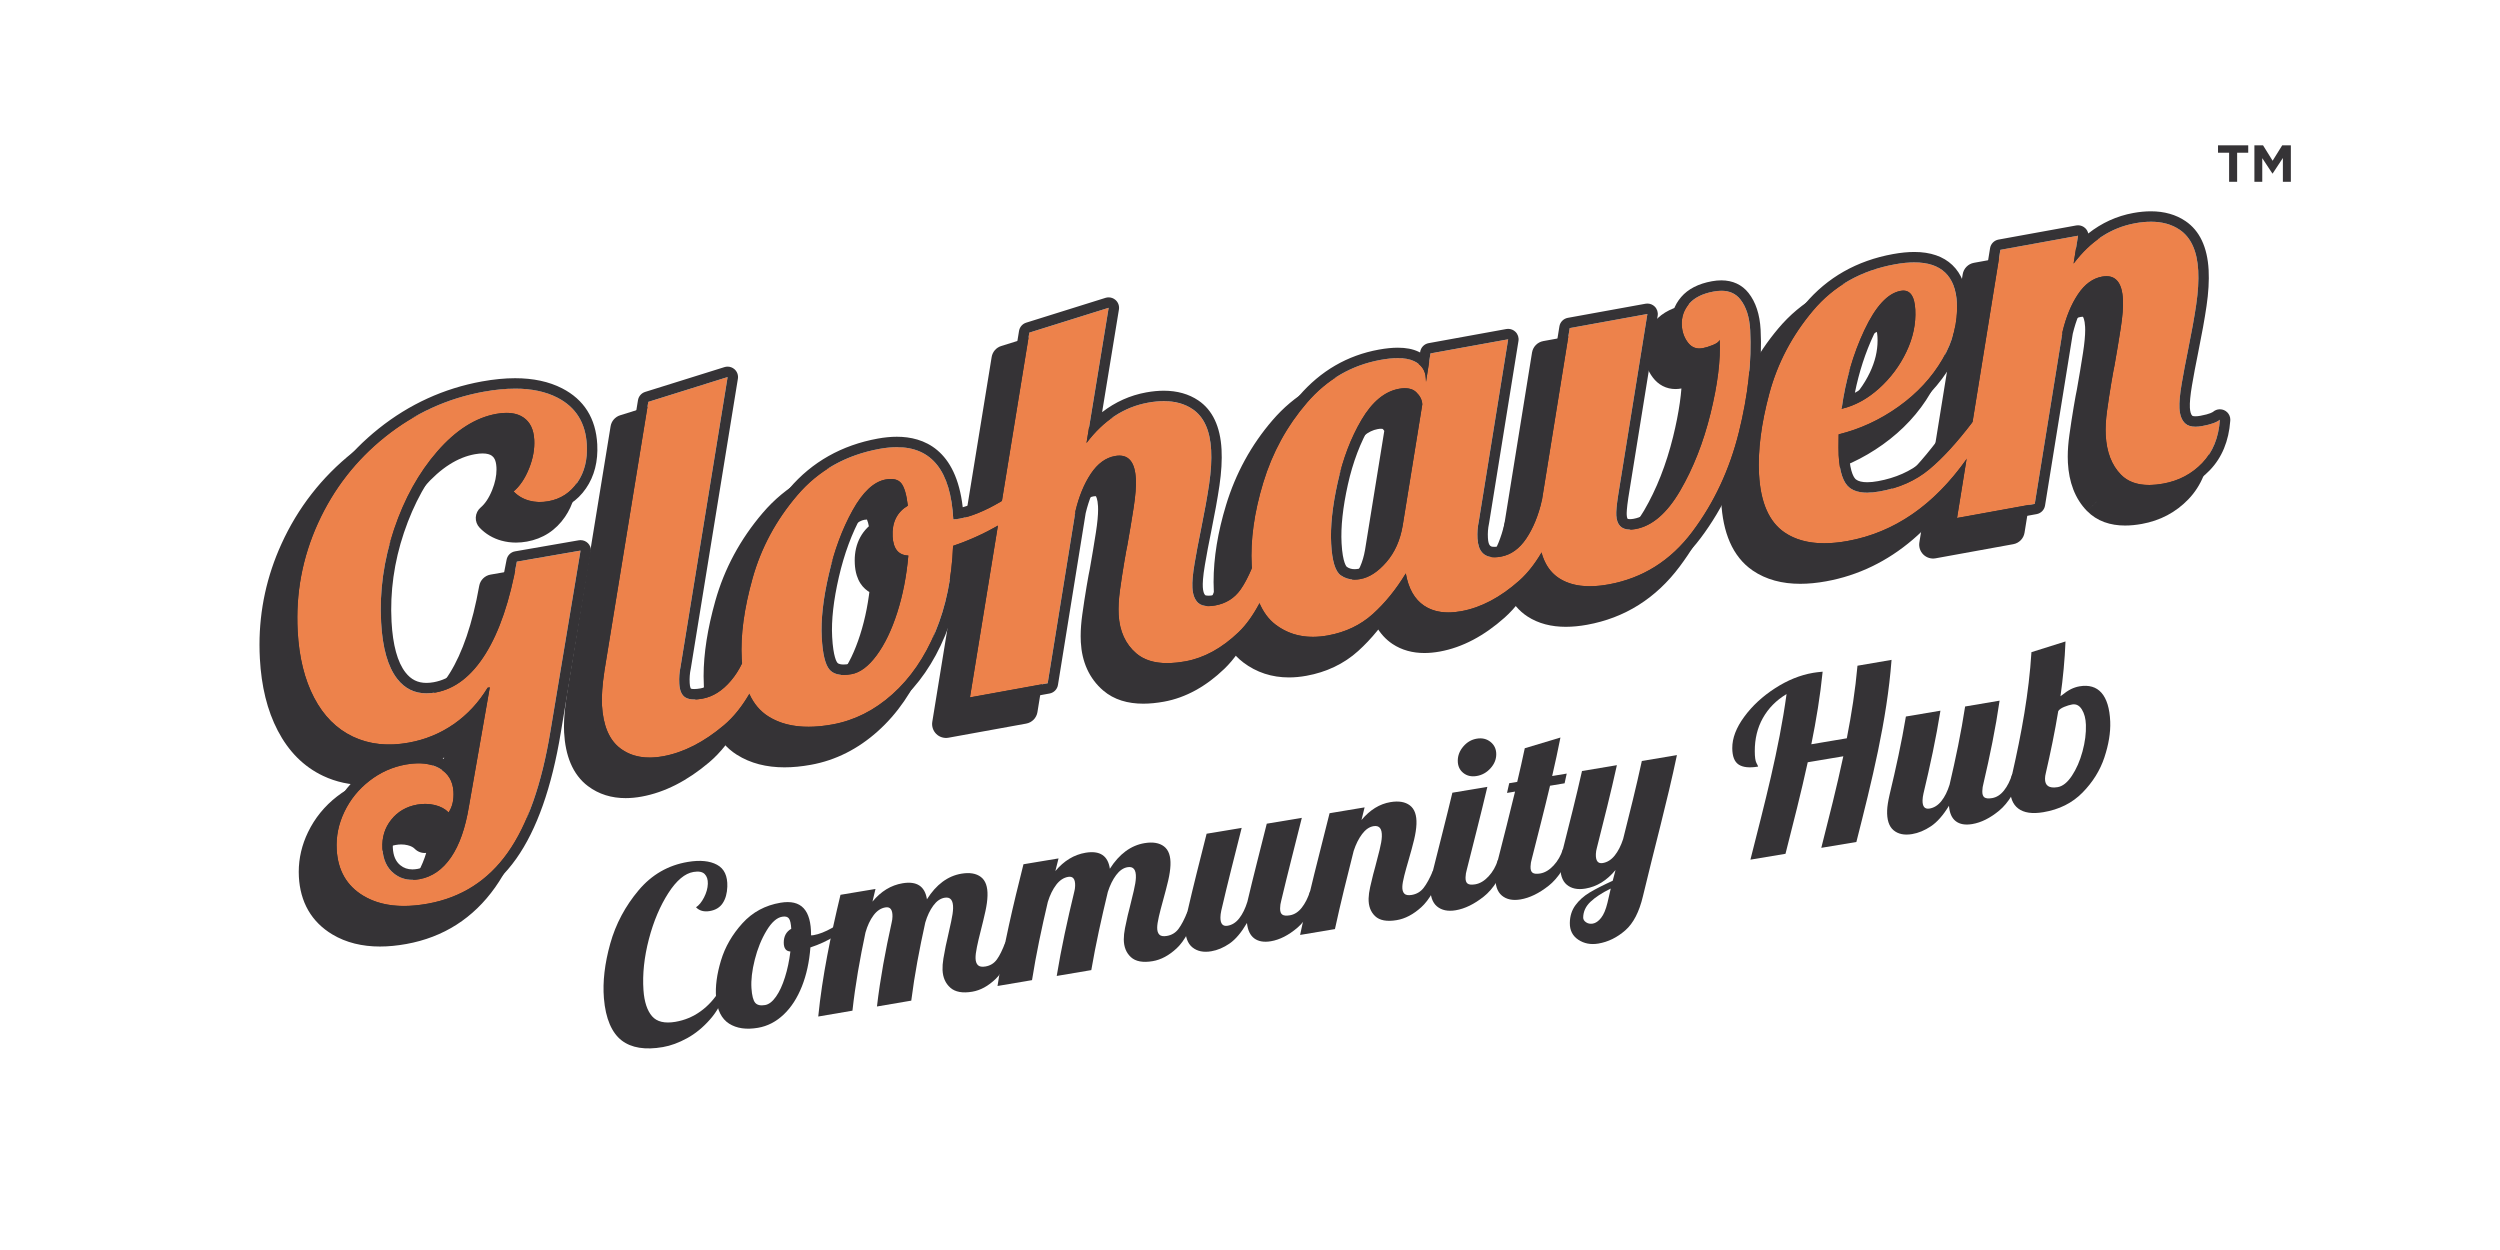 <?xml version="1.0" encoding="UTF-8" standalone="no"?>
<!-- Created with Inkscape (http://www.inkscape.org/) -->

<svg
   version="1.1"
   id="svg2"
   xml:space="preserve"
   width="864"
   height="432"
   viewBox="0 0 864 432"
   sodipodi:docname="GH_Logo_wordmark_no_outline.eps"
   xmlns:inkscape="http://www.inkscape.org/namespaces/inkscape"
   xmlns:sodipodi="http://sodipodi.sourceforge.net/DTD/sodipodi-0.dtd"
   xmlns="http://www.w3.org/2000/svg"
   xmlns:svg="http://www.w3.org/2000/svg"><defs
     id="defs6" /><sodipodi:namedview
     id="namedview4"
     pagecolor="#ffffff"
     bordercolor="#666666"
     borderopacity="1.0"
     inkscape:pageshadow="2"
     inkscape:pageopacity="0.0"
     inkscape:pagecheckerboard="0" /><g
     id="g8"
     inkscape:groupmode="layer"
     inkscape:label="ink_ext_XXXXXX"
     transform="matrix(1.333,0,0,-1.333,0,432)"><g
       id="g10"
       transform="scale(0.1)"><path
         d="m 5800.1,2844.84 v -75.36 h -20.79 v 75.36 h -28.77 v 19.18 h 78.32 v -19.18 h -28.76"
         style="fill:#353336;fill-opacity:1;fill-rule:nonzero;stroke:none"
         id="path12" /><path
         d="m 5918.71,2769.48 v 61.72 l -26.61,-40.38 h -0.54 l -26.32,39.97 v -61.31 h -20.39 v 94.54 h 22.41 l 24.84,-39.97 24.85,39.97 h 22.42 v -94.54 h -20.66"
         style="fill:#353336;fill-opacity:1;fill-rule:nonzero;stroke:none"
         id="path14" /><path
         d="m 1611.73,543.32 c -25.16,19.442 -41.68,55.91 -46.01,109.489 -3.41,42.601 2,89.73 16.4,141.351 14.4,51.578 39.35,97.711 73.44,138.32 34.12,40.629 76.85,65.192 127.81,73.67 31.56,5.26 56.78,2.83 75.58,-7.349 18.84,-10.153 27.63,-29.063 26.74,-56.629 -0.61,-17.442 -4.53,-31.801 -11.93,-42.91 -7.35,-11.18 -18.59,-17.953 -33.67,-20.492 -15.07,-2.52 -26.95,0.742 -35.56,9.832 7.68,4.929 14.5,13.32 20.73,25.296 6.13,11.961 9.53,23.782 9.9,35.571 0.37,10.953 -2.4,19.351 -8.19,25.25 -5.84,5.883 -15.5,7.691 -28.95,5.453 -22.28,-3.684 -44.12,-21.942 -65.24,-54.762 -21.05,-32.808 -38.21,-72.558 -50.4,-119.289 -12.18,-46.699 -16.9,-90.801 -14.1,-132.16 2.1,-30.859 9.81,-53.492 22.29,-67.91 12.49,-14.391 32.77,-19.192 60.61,-14.449 24.15,4.128 45.85,13.25 65.31,27.308 19.5,14.02 35.82,32.078 49.37,54.11 4.89,-1.231 9.79,-2.438 14.67,-3.661 -8.56,-27.339 -21.66,-51.238 -39.78,-71.718 -18.07,-20.5 -37.75,-36.672 -59.36,-48.52 -21.65,-11.832 -42.43,-19.512 -62.77,-23.019 -45.86,-7.973 -81.67,-2.211 -106.89,17.218"
         style="fill:#353336;fill-opacity:1;fill-rule:nonzero;stroke:none"
         id="path16" /><path
         d="m 2011.88,656.852 c 9.05,12.859 16.71,29.5 23.19,50.097 6.49,20.5 11.21,42.871 14.14,66.973 -11.29,0.566 -17.07,8.066 -17.22,22.707 -0.08,16.652 6.42,28.68 19.44,36.152 -0.75,13.278 -2.71,22.16 -6.01,26.641 -3.26,4.508 -9.11,6.117 -17.48,4.648 -13.8,-2.308 -27.46,-14.261 -40.51,-35.949 -13.05,-21.633 -23.39,-46.75 -30.56,-75.289 -7.22,-28.543 -9.94,-53.141 -8.64,-73.832 1.25,-19.48 4.66,-32.191 9.78,-38.121 5.11,-5.938 13.65,-7.899 25.59,-5.828 9.89,1.691 19.26,8.949 28.28,21.801 z m -121.57,-69.981 c -19.48,12.41 -31.2,35.27 -33.83,68.539 -2.11,27.61 1.93,59.211 12.66,94.879 10.71,35.652 29.48,67.93 55.74,96.84 26.23,28.922 59.34,46.66 98.77,53.262 53.85,8.98 79.34,-19.012 79.14,-83.93 v -0.621 c 1.25,-0.211 3.59,-0.012 6.91,0.539 13.76,2.332 29.65,8.531 47.7,18.66 18.03,10.121 34.49,21.481 49.33,34.09 1.8,-5.16 3.59,-10.328 5.41,-15.488 -12.3,-14.629 -28.18,-27.911 -47.58,-39.911 -19.46,-11.98 -40.55,-21.761 -63.46,-29.261 -2.88,-37.489 -10.18,-71.18 -22.09,-101.141 -11.96,-29.898 -27.48,-54.18 -47.2,-72.859 -19.76,-18.668 -41.82,-30.16 -66.74,-34.418 -30.25,-5.18 -55.23,-1.571 -74.76,10.82"
         style="fill:#353336;fill-opacity:1;fill-rule:nonzero;stroke:none"
         id="path18" /><path
         d="m 2463.91,680.059 c -12.66,11.171 -19.48,26.5 -20.22,46.023 -0.31,8.52 0.39,18.348 2.2,29.438 1.83,11.07 3.8,21.921 6.01,32.46 2.19,10.52 3.72,17.282 4.57,20.27 3.29,14.738 6.53,29.281 9.61,43.582 3.14,14.309 4.79,25.699 4.97,34.238 0.42,20.668 -6.76,29.809 -21.91,27.25 -10.92,-1.82 -20.72,-8.59 -29.36,-20.371 -8.64,-11.75 -15.66,-26.367 -20.83,-43.859 -14.96,-67.531 -27.8,-135.051 -36.35,-202.578 -29.68,-5.063 -59.33,-10.121 -88.96,-15.18 8.49,72.578 22.09,145.156 38.15,217.727 1.3,5.082 2.01,10.293 2.09,15.543 0.29,17.878 -5.76,25.769 -18.36,23.628 -11.73,-1.941 -22.07,-8.82 -30.82,-20.621 -8.78,-11.808 -15.75,-26.64 -20.81,-44.519 -14.37,-67.539 -26.34,-135.07 -33.77,-202.598 -29.59,-5.062 -59.16,-10.113 -88.7,-15.172 10.51,105.2 32.43,210.399 57.68,315.578 30.24,5.063 60.48,10.114 90.74,15.161 -2.64,-10.938 -5.26,-21.879 -7.83,-32.821 22,26.731 48.11,42.582 77.95,47.571 36.99,6.171 58.03,-7.661 63.29,-41.528 24.09,38.379 54.05,60.457 89.36,66.391 21.45,3.59 38.28,0.75 50.48,-8.512 12.22,-9.269 17.85,-25.461 17.18,-48.601 -0.28,-11.789 -2.13,-25.098 -5.36,-39.989 -3.23,-14.91 -7.68,-33.172 -13.16,-54.789 -3.42,-13.16 -6.37,-25.902 -8.93,-38.351 -2.58,-12.442 -3.71,-22.11 -3.55,-29 0.17,-8.129 2.28,-14.09 6.15,-17.918 3.89,-3.84 10.42,-5 19.56,-3.442 12.45,2.102 22.32,8.16 29.54,18.141 7.3,10 14.45,24.769 21.87,44.258 8.76,1.48 17.53,2.961 26.3,4.429 -15.2,-47.226 -31.6,-80.16 -50.97,-98.789 -19.32,-18.629 -39.5,-29.777 -61,-33.418 -25.17,-4.281 -44.17,-0.82 -56.81,10.368"
         style="fill:#353336;fill-opacity:1;fill-rule:nonzero;stroke:none"
         id="path20" /><path
         d="m 2932.08,759.238 c -12.19,11.16 -18.38,26.532 -18.48,46.012 -0.04,8.488 0.99,18.352 3.17,29.43 2.15,11.101 4.49,21.961 6.95,32.461 2.46,10.558 4.2,17.308 5.1,20.269 3.63,14.781 7.21,29.289 10.57,43.602 3.4,14.297 5.24,25.687 5.57,34.226 0.77,20.703 -6.35,29.782 -21.54,27.262 -10.98,-1.801 -20.77,-8.629 -29.62,-20.379 -8.78,-11.73 -16.04,-26.371 -21.59,-43.84 -16.29,-67.551 -31.3,-135.082 -42.86,-202.609 -29.9,-5.051 -59.79,-10.113 -89.65,-15.152 11.84,72.57 27.85,145.152 45.35,217.73 1.41,5.109 2.23,10.289 2.38,15.531 0.6,17.879 -5.33,25.699 -17.97,23.641 -11.75,-1.981 -22.22,-8.852 -31.15,-20.621 -8.93,-11.813 -16.26,-26.66 -21.71,-44.531 -15.92,-67.54 -30.29,-135.071 -40.93,-202.61 -29.85,-5.051 -59.66,-10.109 -89.44,-15.16 15.72,105.199 40.84,210.398 67.25,315.59 30.3,5.05 60.6,10.1 90.92,15.15 -2.76,-10.94 -5.5,-21.881 -8.24,-32.818 22.38,26.718 48.56,42.578 78.45,47.558 37.03,6.16 57.94,-7.67 62.88,-41.519 24.5,38.389 54.55,60.499 89.9,66.389 21.53,3.59 38.3,0.73 50.44,-8.52 12.16,-9.25 17.72,-25.44 16.79,-48.58 -0.48,-11.781 -2.46,-25.09 -5.91,-40.02 -3.42,-14.89 -8.31,-33.16 -14.24,-54.761 -3.68,-13.149 -6.99,-25.949 -9.89,-38.379 -2.87,-12.391 -4.34,-22.09 -4.4,-28.988 -0.03,-8.122 1.77,-14.082 5.57,-17.911 3.79,-3.871 10.28,-4.98 19.45,-3.429 12.58,2.109 22.56,8.136 30.13,18.136 7.58,10.024 15.25,24.692 23.14,44.262 8.81,1.481 17.61,2.942 26.41,4.43 -16.38,-47.258 -34.03,-80.141 -54.09,-98.809 -20,-18.64 -40.67,-29.781 -62.31,-33.41 -25.38,-4.301 -44.2,-0.801 -56.4,10.367"
         style="fill:#353336;fill-opacity:1;fill-rule:nonzero;stroke:none"
         id="path22" /><path
         d="m 3091.54,784.551 c -12.48,10.129 -18.77,27.359 -18.62,51.711 0.07,10.136 1.88,23.597 5.55,40.398 15.49,67.531 32.83,135.06 49.86,202.59 30.31,5.05 60.62,10.11 90.92,15.17 -17.96,-71.54 -36.46,-143.061 -52.93,-214.58 -1.4,-6.309 -2.11,-12.09 -2.19,-17.36 -0.23,-16.652 6.04,-23.91 18.55,-21.789 11.74,1.93 21.82,8.368 30.32,19.34 8.55,10.957 15.49,25.188 20.93,42.629 15.93,67.539 33.42,135.07 50.33,202.6 30.3,5.05 60.61,10.11 90.9,15.16 -17.8,-71.52 -36.44,-143.041 -53.35,-214.58 -1.85,-6.379 -2.83,-13.008 -2.99,-19.891 -0.16,-8.148 1.73,-13.609 5.65,-16.371 3.85,-2.797 10.48,-3.418 19.71,-1.848 11.75,1.981 21.98,8.54 30.79,19.711 8.83,11.207 15.94,25.329 21.52,42.399 8.82,1.461 17.64,2.949 26.46,4.422 -16.96,-46.453 -36.52,-79.391 -59.4,-98.84 -22.92,-19.473 -45.74,-31.07 -68.67,-34.961 -17.94,-3 -32.29,-0.57 -42.99,7.391 -10.69,7.937 -17.08,21.277 -18.98,40.019 -14.5,-24.691 -29.33,-42.43 -44.91,-53.18 -15.55,-10.75 -31.51,-17.492 -47.72,-20.23 -20.01,-3.391 -36.26,0 -48.74,10.09"
         style="fill:#353336;fill-opacity:1;fill-rule:nonzero;stroke:none"
         id="path24" /><path
         d="m 3565.17,865.59 c -11.74,11.14 -17.42,26.531 -16.85,45.992 0.23,8.539 1.55,18.348 4.02,29.449 2.45,11.078 5.02,21.918 7.74,32.457 2.69,10.543 4.53,17.301 5.49,20.274 3.93,14.768 7.71,29.318 11.21,43.598 3.58,14.29 5.49,25.72 5.83,34.21 0.86,20.7 -6.29,29.79 -21.46,27.27 -10.96,-1.81 -20.85,-8.6 -29.67,-20.38 -8.86,-11.73 -16.17,-26.36 -21.91,-43.85 -17.06,-67.54 -33.95,-135.071 -48.53,-202.598 -30.13,-5.051 -60.25,-10.114 -90.34,-15.16 22.17,105.187 50.34,210.388 76.4,315.568 30.28,5.06 60.56,10.11 90.82,15.16 -2.66,-10.94 -5.38,-21.87 -8.1,-32.81 21.91,26.25 46.88,41.73 75.05,46.41 21.43,3.6 38.32,0.77 50.49,-8.51 12.21,-9.28 17.95,-25.41 17.01,-48.6 -0.48,-11.76 -2.5,-25.08 -6.05,-40.01 -3.53,-14.86 -8.54,-33.16 -14.83,-54.76 -3.9,-13.159 -7.46,-25.972 -10.62,-38.359 -3.12,-12.453 -4.9,-22.121 -5.11,-29 -0.26,-8.132 1.44,-14.101 5.09,-17.921 3.66,-3.848 10.11,-4.981 19.34,-3.43 12.6,2.121 22.82,8.129 30.65,18.129 7.82,10 15.9,24.769 24.17,44.269 8.84,1.481 17.68,2.961 26.51,4.422 -17.35,-47.219 -36.06,-80.16 -56.76,-98.789 -20.69,-18.652 -41.83,-29.789 -63.61,-33.402 -25.57,-4.309 -44.26,-0.809 -55.98,10.371"
         style="fill:#353336;fill-opacity:1;fill-rule:nonzero;stroke:none"
         id="path26" /><path
         d="m 3793.61,1237 c -9.53,7.73 -14.15,18.28 -14.11,31.67 0.05,13.39 4.84,25.68 14.39,36.83 9.54,11.18 21.11,17.91 34.87,20.22 13.71,2.33 25.63,-0.46 35.55,-8.37 9.88,-7.87 14.93,-18.5 14.95,-31.94 0,-13.38 -4.98,-25.56 -14.95,-36.56 -9.98,-11.01 -21.93,-17.67 -35.73,-19.95 -13.86,-2.33 -25.51,0.37 -34.97,8.1 z m -68.06,-346.102 c -12.07,10.09 -17.84,27.352 -17.02,51.692 0.34,10.129 2.52,23.582 6.47,40.398 16.84,67.532 34.38,135.062 50.49,202.602 30.23,5.06 60.47,10.12 90.69,15.16 -16.8,-71.52 -35.42,-143.05 -53.26,-214.578 -1.93,-6.332 -3.04,-13 -3.27,-19.891 -0.32,-8.133 1.52,-13.582 5.38,-16.371 3.82,-2.801 10.41,-3.351 19.69,-1.851 12.19,2.05 23.69,8.863 34.6,20.601 10.88,11.692 18.93,25.828 24.23,42.45 8.84,1.47 17.68,2.95 26.52,4.42 -17.43,-46.428 -38.33,-79.491 -63.15,-99.198 -24.82,-19.691 -49.07,-31.543 -72.98,-35.543 -20.13,-3.359 -36.28,0.012 -48.39,10.109"
         style="fill:#353336;fill-opacity:1;fill-rule:nonzero;stroke:none"
         id="path28" /><path
         d="m 3893.7,919 c -12.03,10.109 -17.66,27.359 -16.75,51.711 0.39,10.117 2.59,23.609 6.6,40.399 14.98,59.14 30.28,118.27 44.44,177.4 -6.93,-1.15 -13.86,-2.31 -20.79,-3.47 1.9,8.4 3.79,16.79 5.65,25.19 6.94,1.16 13.84,2.32 20.77,3.47 6.9,29.07 13.48,58.13 19.58,87.19 30.87,9.26 61.7,18.5 92.48,27.76 -6.53,-33.27 -13.77,-66.53 -21.47,-99.79 12.59,2.11 25.16,4.22 37.74,6.32 -1.81,-8.39 -3.65,-16.79 -5.5,-25.19 -12.6,-2.11 -25.19,-4.21 -37.78,-6.32 -14.9,-63.12 -31.22,-126.25 -47.19,-189.39 -1.97,-6.38 -3.07,-13 -3.32,-19.889 -0.37,-8.129 1.46,-13.582 5.32,-16.36 3.82,-2.793 10.45,-3.39 19.67,-1.851 12.17,2.031 23.72,8.902 34.67,20.601 10.92,11.679 19,25.839 24.32,42.429 8.84,1.48 17.69,2.96 26.53,4.43 -17.44,-46.41 -38.57,-79.48 -63.46,-99.179 -24.94,-19.699 -49.23,-31.563 -73.19,-35.563 -20.16,-3.367 -36.29,0 -48.32,10.102"
         style="fill:#353336;fill-opacity:1;fill-rule:nonzero;stroke:none"
         id="path30" /><path
         d="m 4151.07,861.082 c 6.81,8.566 12.24,21.598 16.45,38.84 2.82,12.41 5.68,24.797 8.6,37.187 -22.52,-11.007 -39.99,-22.429 -52.42,-34.199 -12.47,-11.762 -18.81,-25.379 -19.03,-40.808 -0.1,-4.872 2.36,-9.012 7.37,-12.442 4.96,-3.398 10.84,-4.57 17.52,-3.441 7.51,1.293 14.69,6.222 21.51,14.863 z m -58.95,-56.742 c -14.9,9.871 -22.32,24.371 -22.11,43.449 0.17,17.859 5.1,33.27 14.59,46.16 9.48,12.91 21.74,23.86 36.64,32.781 14.94,8.981 34.89,19.129 59.95,30.602 2.43,9.277 4.87,18.559 7.32,27.848 -22.39,-27.11 -48.4,-43.192 -78.22,-48.168 -20.2,-3.364 -36.31,-0.032 -48.28,10.109 -12,10.098 -17.54,27.359 -16.55,51.688 0.41,10.161 2.64,23.611 6.68,40.401 17.06,67.54 34.24,135.06 49.4,202.6 30.17,5.05 60.33,10.11 90.47,15.17 -15.71,-71.53 -33.87,-143.06 -51.94,-214.58 -1.46,-5.1 -2.31,-10.28 -2.54,-15.53 -0.76,-17.86 5.25,-25.76 17.83,-23.64 11.78,1.96 22.08,8.43 30.9,19.36 8.83,10.92 16.1,25.14 21.87,42.63 17.06,67.53 33.95,135.07 48.55,202.59 30.33,5.1 60.67,10.19 90.99,15.28 -25.56,-121.99 -59.14,-243.98 -88.14,-365.969 -9.54,-40.371 -24.61,-69.832 -45.76,-88.41 -21.22,-18.52 -44.4,-29.941 -69.85,-34.25 -19.67,-3.301 -36.93,0.008 -51.8,9.879"
         style="fill:#353336;fill-opacity:1;fill-rule:nonzero;stroke:none"
         id="path32" /><path
         d="m 4631.87,1441.32 c -26.77,-16.07 -47.1,-36.77 -61.28,-62.02 -14.22,-25.3 -21.17,-54.01 -21.05,-86.06 0.04,-15.03 1.42,-25.23 4.31,-30.61 2.93,-5.4 4.36,-8.51 4.32,-9.32 -22.61,-3.8 -39.43,-2.05 -50.42,5.24 -11.02,7.29 -16.46,21.45 -16.57,42.57 -0.17,25.97 10.22,53.08 30.98,81.31 20.73,28.28 47.19,52.83 79.66,73.84 32.47,21.02 65.21,34.31 98.89,40.1 5.76,0.98 14,2 24.75,3 -6.24,-62.72 -16.58,-125.45 -29.32,-188.18 30.68,5.17 61.33,10.33 91.98,15.49 12.31,62.73 22.11,125.44 27.67,188.18 29.47,5.04 58.91,10.09 88.32,15.14 -11.86,-157.38 -51.32,-314.76 -91.2,-472.16 -30.32,-5.04 -60.63,-10.09 -90.94,-15.15 20.07,79.12 40.24,158.23 57.07,237.34 -30.73,-5.14 -61.47,-10.3 -92.23,-15.48 -17.26,-79.11 -37.63,-158.22 -57.67,-237.33 -30.32,-5.06 -60.63,-10.12 -90.94,-15.18 36.22,143.1 74.22,286.19 93.67,429.28"
         style="fill:#353336;fill-opacity:1;fill-rule:nonzero;stroke:none"
         id="path34" /><path
         d="m 4909.18,1088.41 c -11.97,10.1 -17.38,27.38 -16.47,51.7 0.38,10.17 2.49,23.6 6.33,40.4 16.2,67.54 31.01,135.07 42.28,202.6 29.87,5.05 59.74,10.11 89.56,15.15 -11.37,-71.53 -26.87,-143.05 -43.95,-214.58 -1.44,-6.3 -2.24,-12.05 -2.42,-17.35 -0.49,-16.64 5.47,-23.89 18.08,-21.81 11.78,1.97 22,8.43 30.75,19.37 8.75,10.93 15.83,25.16 21.27,42.63 15.79,67.53 29.93,135.06 40.27,202.6 29.82,5.05 59.6,10.09 89.37,15.15 -10.34,-71.52 -25.11,-143.05 -41.78,-214.58 -1.81,-6.37 -2.82,-12.97 -3.01,-19.89 -0.24,-8.14 1.61,-13.6 5.48,-16.37 3.92,-2.75 10.45,-3.38 19.7,-1.85 11.74,1.96 22.11,8.51 30.98,19.72 8.89,11.16 16.01,25.32 21.31,42.37 8.79,1.48 17.59,2.96 26.4,4.43 -16.18,-46.43 -36.58,-79.4 -60.02,-98.82 -23.47,-19.44 -46.86,-31.12 -70,-34.97 -18.06,-3.04 -32.28,-0.56 -42.65,7.4 -10.38,7.96 -16.23,21.28 -17.65,40.02 -15.05,-24.72 -30.75,-42.46 -46.86,-53.19 -16.08,-10.77 -32.36,-17.47 -48.78,-20.24 -20.23,-3.35 -36.25,0 -48.19,10.11"
         style="fill:#353336;fill-opacity:1;fill-rule:nonzero;stroke:none"
         id="path36" /><path
         d="m 5371.74,1229.55 c 11.58,17.5 20.85,38.53 27.45,62.98 6.63,24.46 9.55,47.44 8.84,68.96 -0.53,16.25 -4.04,29.57 -10.48,39.93 -6.4,10.36 -14.85,14.69 -25.19,12.95 -6.18,-1.08 -13.09,-3.15 -20.64,-6.27 -7.58,-3.16 -12.7,-6.76 -15.4,-10.9 -8.78,-53.49 -19.86,-106.97 -32.18,-160.45 -1.31,-5.1 -2.1,-9.83 -2.14,-14.32 -0.41,-18.66 10.49,-26.12 32.74,-22.42 13.04,2.17 25.36,12.02 37,29.54 z m -139.02,-85.05 c -14.65,11.07 -21.57,28.98 -20.92,53.74 0.28,12.2 2,24.01 5.12,35.43 24.09,105.43 43.43,210.87 49.9,316.31 29.54,9.25 58.97,18.51 88.3,27.76 -1.84,-47.35 -6.43,-94.7 -13.02,-142.04 11.06,8.86 20.16,15.03 27.39,18.54 7.22,3.47 14.55,5.87 21.96,7.15 48.33,8.28 76.84,-22.31 79.63,-91.7 1.03,-28.02 -3.98,-58.88 -15.14,-92.6 -11.2,-33.73 -30.15,-64.1 -56.68,-91.14 -26.49,-27.05 -60.47,-44.01 -101.68,-50.9 -28.59,-4.79 -50.23,-1.63 -64.86,9.45"
         style="fill:#353336;fill-opacity:1;fill-rule:nonzero;stroke:none"
         id="path38" /><path
         d="m 880.188,849.07 c -43.313,25.871 -66.407,66 -69.336,120.328 -1.836,33.862 4.89,66.572 20.136,98.132 15.254,31.57 36.875,58.19 64.93,79.92 28.008,21.76 59.289,35.79 93.809,42.08 35.453,6.41 64.593,3.14 87.433,-9.77 22.82,-12.97 35.01,-33.26 36.47,-60.85 1.16,-21.4 -3.05,-39.24 -12.63,-53.59 -8.99,9.18 -20.89,15.56 -35.67,19.17 -14.8,3.59 -30.13,3.92 -45.98,1.07 -28.002,-5.09 -50.373,-18.12 -67.104,-39.2 -16.797,-21.01 -24.383,-45.79 -22.851,-74.329 1.543,-28.48 11.386,-50.101 29.621,-64.769 18.203,-14.703 40.39,-19.653 66.514,-14.891 32.64,5.91 59.88,24.82 81.73,56.688 21.81,31.839 37.34,76.081 46.54,132.571 l 54.02,308.09 -5.57,-1.01 c -23.36,-38.42 -52.55,-69.8 -87.47,-94.15 -34.97,-24.36 -73.9,-40.44 -116.8,-48.23 -54.121,-9.84 -102.433,-4.65 -144.98,15.49 -42.539,20.14 -76.152,53.86 -100.801,101.13 -24.707,47.23 -38.867,104.71 -42.5,172.41 -5.304,98.03 12.293,191.41 52.715,280.2 40.418,88.79 98.555,163.44 174.434,224 75.882,60.57 160.892,99.42 255.122,116.56 79.28,14.4 142.92,9.32 190.86,-15.24 47.97,-24.58 73.47,-65.39 76.55,-122.38 2.05,-38.33 -6.08,-70.85 -24.43,-97.59 -18.32,-26.73 -43.39,-42.97 -75.09,-48.74 -17.72,-3.2 -34.44,-2.67 -50.23,1.67 -15.77,4.34 -29.16,12.24 -40.15,23.76 16.2,13.74 29.52,33.46 39.91,59.21 10.38,25.7 14.94,50.61 13.65,74.67 -1.44,26.72 -10.73,45.97 -27.84,57.68 -17.12,11.76 -40.63,14.91 -70.45,9.49 -54.11,-9.82 -105.11,-42.28 -153.01,-97.32 -47.89,-55.04 -85.275,-122.34 -112.072,-201.89 -26.785,-79.57 -37.988,-159.85 -33.633,-240.92 3.606,-66.83 17.539,-115.82 41.848,-146.93 24.265,-31.14 57.407,-42.86 99.387,-35.24 50.36,9.15 93.52,42.65 129.53,100.47 35.96,57.83 63.01,137.41 81.09,238.77 l 165.19,28.66 -77.94,-467.66 c -22.73,-138.14 -59.66,-243.37 -110.86,-315.668 -51.21,-72.281 -120.21,-116.32 -206.96,-132.082 -68.101,-12.379 -123.832,-5.629 -167.132,20.23"
         style="fill:#353336;fill-opacity:1;fill-rule:nonzero;stroke:none"
         id="path40" /><path
         d="m 880.188,849.07 18.472,30.942 c -17.035,10.238 -28.672,22.078 -37.066,36.539 -8.321,14.48 -13.52,32.179 -14.77,54.789 -0.16,3 -0.242,5.969 -0.242,8.922 0.039,24.528 5.438,47.898 16.848,71.598 12.937,26.68 30.695,48.57 54.554,67.11 l 0.036,0.03 c 23.707,18.35 49.183,29.76 78.164,35.09 l -0.043,-0.01 c 9.919,1.8 18.839,2.61 26.739,2.61 16.02,-0.04 27.46,-3.19 36.54,-8.29 l -0.06,0.04 c 6.8,-3.94 10.42,-7.71 13.15,-12.15 2.65,-4.48 4.63,-10.26 5.15,-19.29 0.09,-1.69 0.13,-3.3 0.13,-4.86 0,-6.43 -0.74,-11.68 -1.92,-15.99 -1.2,-4.32 -2.78,-7.73 -4.84,-10.83 l 29.97,-20 25.74,25.21 c -14.32,14.7 -32.99,24.17 -52.85,28.96 l -0.08,0.02 c -10.99,2.67 -22.26,4 -33.58,3.99 -9.09,0 -18.22,-0.84 -27.29,-2.49 h -0.03 c -17.652,-3.2 -34.406,-9.11 -49.504,-17.94 -15.101,-8.79 -28.422,-20.47 -39.383,-34.32 l 0.086,0.11 c -10.14,-12.66 -18.046,-26.86 -23.238,-42.06 -5.215,-15.19 -7.707,-31.28 -7.699,-47.652 0,-3 0.086,-6.019 0.25,-9.058 0.965,-17.86 4.609,-34.949 11.754,-50.59 7.09,-15.629 17.836,-29.57 31.254,-40.309 l -0.047,0.039 c 9.902,-8.019 21.14,-14.351 33.168,-18.5 12.019,-4.171 24.734,-6.152 37.499,-6.14 8.3,0.012 16.61,0.832 24.89,2.32 21.24,3.82 41.34,12.16 59.04,24.469 17.73,12.301 33.02,28.383 46,47.32 26.06,38.199 42.57,87.311 52.38,147.141 l -35.56,5.79 35.49,-6.22 54.02,308.09 c 2.04,11.63 -1.71,23.43 -10.07,31.76 -8.37,8.33 -20.19,12.01 -31.81,9.92 l -5.58,-1.01 c -10.13,-1.83 -19.04,-7.94 -24.39,-16.74 -20.99,-34.48 -46.58,-61.87 -77.29,-83.31 -30.78,-21.41 -64.53,-35.39 -102.631,-42.34 -15.801,-2.87 -30.746,-4.25 -44.887,-4.25 -29.035,0.03 -54.593,5.7 -78.246,16.86 -17.543,8.32 -33.019,19.25 -47,33.25 -13.957,14.01 -26.41,31.16 -37.261,51.97 l -0.024,0.04 c -21.746,41.54 -35.027,93.8 -38.445,157.64 -0.582,10.74 -0.871,21.38 -0.871,31.95 0.031,80.71 16.73,157.37 50.398,231.39 38.219,83.85 92.539,153.58 164.121,210.78 71.536,57.02 150.556,93.1 239.096,109.26 27.53,5.01 52.59,7.41 75.06,7.41 38.4,-0.01 68.91,-6.95 92.92,-19.26 19.11,-9.87 31.88,-21.62 40.99,-36.08 9.03,-14.49 14.69,-32.51 16.01,-56.18 0.17,-3.22 0.26,-6.38 0.26,-9.47 -0.01,-13.75 -1.69,-25.87 -4.79,-36.66 -3.1,-10.8 -7.59,-20.32 -13.63,-29.14 -6.78,-9.86 -14.13,-16.98 -22.42,-22.38 -8.32,-5.38 -17.76,-9.15 -29.41,-11.29 l 0.06,0.01 c -5.61,-1.01 -10.83,-1.48 -15.76,-1.48 -6.6,0.01 -12.67,0.83 -18.56,2.44 l 0.03,-0.01 c -10,2.84 -17.01,7.06 -23.62,13.88 l -26.08,-24.86 23.31,-27.48 c 21.8,18.53 38.04,43.55 50.01,73.21 10.7,26.48 16.49,53.42 16.48,80.17 0,3.31 -0.09,6.61 -0.27,9.9 -0.91,17.03 -4.4,33.32 -11.57,48.21 -7.1,14.86 -18.2,27.99 -31.9,37.29 l 0.06,-0.04 c -9.35,6.43 -19.81,11.13 -30.69,14.1 -10.9,2.98 -22.22,4.29 -33.78,4.29 -10.68,0 -21.61,-1.11 -32.85,-3.16 l 0.04,0.01 c -31.99,-5.79 -62.79,-18.31 -91.74,-36.75 -28.99,-18.45 -56.22,-42.73 -82.02,-72.37 -51.372,-59.02 -90.986,-130.73 -119.033,-214.04 -24.23,-71.93 -36.445,-144.91 -36.433,-218.44 0,-11.95 0.32,-23.93 0.965,-35.92 1.921,-35.43 6.566,-66.92 14.484,-94.79 7.934,-27.81 19.191,-52.18 34.949,-72.38 l -0.027,0.04 c 12.543,-16.14 28.035,-29.41 45.945,-38.26 17.88,-8.9 37.82,-13.15 58.09,-13.11 9.97,0 20.03,0.99 30.17,2.82 h 0.04 c 31.04,5.6 60.15,19.01 85.79,38.97 25.71,19.95 48.12,46.19 67.88,77.91 39.47,63.61 67.32,147.25 85.98,251.48 l -35.47,6.33 6.16,-35.5 115.14,19.98 -69.59,-417.55 -0.01,-0.08 c -11.09,-67.43 -25.59,-126.3 -43.2,-176.44 -17.6,-50.15 -38.31,-91.52 -61.51,-124.25 -23.21,-32.73 -49.79,-58.309 -80.14,-77.691 -30.36,-19.36 -64.63,-32.618 -103.86,-39.77 -20.22,-3.668 -38.83,-5.43 -55.81,-5.43 -35.547,0.051 -63.496,7.5 -86.41,21.153 L 880.188,849.07 861.711,818.141 c 35.652,-21.332 77.641,-31.391 123.359,-31.34 21.93,0.008 44.81,2.258 68.69,6.59 47.52,8.621 91.12,25.25 129.75,49.929 38.65,24.641 72.17,57.219 100.17,96.782 28,39.558 51.35,86.948 70.7,142.028 19.34,55.09 34.67,117.91 46.31,188.62 l -0.01,-0.08 77.94,467.66 c 1.91,11.53 -1.86,23.25 -10.15,31.48 -8.29,8.24 -20.04,11.94 -31.55,9.94 l -165.19,-28.66 c -14.9,-2.59 -26.65,-14.28 -29.31,-29.17 -17.5,-98.48 -43.74,-174.01 -76.22,-226.07 -16.23,-26.09 -33.4,-45.51 -50.87,-59.05 -17.53,-13.54 -35.19,-21.45 -54.5,-25 l 0.04,0.01 c -6.4,-1.16 -12.18,-1.68 -17.37,-1.68 -10.64,0.04 -18.76,2.03 -26.1,5.62 -7.3,3.65 -14.15,9.13 -21.099,17.99 l -0.031,0.04 c -8.547,10.91 -16.411,26.59 -22.422,47.75 -6.028,21.12 -10.153,47.53 -11.836,78.93 -0.574,10.7 -0.864,21.38 -0.864,32.04 0.012,65.57 10.813,130.5 32.665,195.44 25.547,75.79 60.697,138.69 105.107,189.74 22.1,25.4 44.32,44.87 66.33,58.87 22.05,14 43.8,22.62 65.93,26.65 h 0.04 c 7.61,1.39 14.27,2 19.91,2 6.11,0 10.97,-0.7 14.76,-1.74 3.8,-1.05 6.55,-2.38 8.91,-3.99 l 0.05,-0.04 c 3.41,-2.42 5.51,-4.77 7.7,-9.14 2.11,-4.35 3.99,-11.04 4.51,-20.74 0.11,-2 0.16,-4.02 0.16,-6.05 -0.01,-16.39 -3.48,-33.95 -11.24,-53.2 -8.82,-21.86 -19.2,-36.26 -29.8,-45.22 -7.55,-6.4 -12.15,-15.69 -12.67,-25.57 -0.53,-9.89 3.07,-19.6 9.9,-26.77 15.36,-16.22 35.13,-27.8 56.67,-33.64 l 0.03,-0.01 c 12.21,-3.35 24.86,-5 37.6,-5 9.49,0 19.03,0.91 28.55,2.63 l 0.06,0.01 c 20.05,3.63 38.99,10.86 55.71,21.73 16.75,10.84 31.1,25.21 42.64,42.08 10.45,15.22 18.33,32.09 23.47,50.02 5.14,17.93 7.58,36.88 7.57,56.53 0,4.41 -0.12,8.85 -0.36,13.33 -1.76,33.34 -10.38,64.22 -26.86,90.53 -16.4,26.34 -40.37,47.29 -69.23,62 -36.42,18.66 -78.82,27.19 -125.78,27.19 -27.59,-0.01 -56.87,-2.93 -87.95,-8.58 -99.94,-18.11 -190.936,-59.73 -271.159,-123.84 -80.18,-63.94 -142.129,-143.5 -184.746,-237.23 -37.816,-82.98 -56.906,-170.5 -56.875,-261.25 0,-11.88 0.324,-23.83 0.973,-35.82 3.843,-71.55 18.882,-134.25 46.55,-187.17 l -0.023,0.05 c 13.797,-26.47 30.477,-49.82 50.121,-69.53 19.629,-19.7 42.223,-35.7 67.215,-47.51 33.566,-15.92 70.434,-23.83 109.066,-23.79 18.832,0 38.106,1.84 57.778,5.42 47.69,8.63 91.79,26.8 130.94,54.11 39.15,27.26 71.94,62.62 97.66,105 l -30.78,18.71 6.39,-35.45 5.58,1.01 -6.4,35.45 -35.48,6.22 -54.03,-308.08 -0.07,-0.44 c -8.59,-53.15 -23.13,-92.522 -40.7,-117.99 -8.87,-12.93 -18.13,-22.239 -27.64,-28.848 -9.55,-6.582 -19.38,-10.66 -30.8,-12.762 -4.49,-0.82 -8.51,-1.172 -12.05,-1.172 -5.51,0.012 -9.937,0.801 -13.929,2.184 -3.988,1.387 -7.633,3.379 -11.473,6.457 l -0.05,0.043 c -4.813,3.93 -8.102,8.129 -10.879,14.098 -2.723,5.961 -4.77,13.922 -5.348,24.55 -0.098,1.758 -0.141,3.489 -0.141,5.168 0.008,9.192 1.344,17.09 3.805,24.302 2.485,7.21 6.102,13.83 11.352,20.41 l 0.086,0.11 c 5.765,7.24 11.996,12.61 19.261,16.87 7.266,4.24 15.706,7.38 26.056,9.27 h -0.03 c 5.05,0.91 9.84,1.34 14.47,1.34 5.74,-0.01 11.2,-0.66 16.62,-1.97 l -0.08,0.02 c 9.7,-2.43 14.84,-5.72 18.48,-9.38 7.56,-7.72 18.33,-11.67 29.1,-10.67 10.76,1.01 20.61,6.89 26.61,15.88 6.5,9.71 11.32,20.5 14.4,31.78 3.09,11.29 4.49,23.04 4.49,35.03 0,2.88 -0.08,5.78 -0.24,8.7 -0.95,18.53 -5.79,36.69 -15.31,52.51 -9.44,15.84 -23.32,28.7 -39.34,37.73 l -0.07,0.04 c -21.47,12.18 -46.22,17.67 -72.01,17.63 -12.83,0 -26.001,-1.31 -39.567,-3.76 l -0.043,-0.01 c -40.059,-7.25 -77.141,-23.91 -109.454,-49.07 l 0.036,0.03 c -32.25,-24.94 -57.739,-56.27 -75.305,-92.73 -15.817,-32.65 -24.059,-67.46 -24.02,-102.948 0,-4.274 0.118,-8.543 0.348,-12.813 1.684,-31.711 9.492,-61.238 24.281,-86.867 14.715,-25.652 36.282,-46.812 62.555,-62.441 l 18.477,30.929"
         style="fill:#353336;fill-opacity:1;fill-rule:nonzero;stroke:none"
         id="path42" /><path
         d="m 1546.32,1231.3 c -28.99,21.68 -44.89,59.33 -47.79,112.76 -1.19,22.26 0.96,51.88 6.53,88.89 l 113.58,696.83 205.69,64.32 -122.01,-750.93 c -3.01,-14.01 -4.1,-28.66 -3.28,-43.79 0.95,-17.82 6.07,-29.71 15.33,-35.68 9.25,-5.97 24.16,-7.07 44.67,-3.34 27.06,4.91 51.68,20.41 73.82,46.5 22.11,26.04 37.38,57.4 45.77,93.98 l 58.82,10.72 c -29.37,-102.53 -70.17,-175.85 -122.38,-219.98 -52.27,-44.12 -105.01,-71.01 -158.14,-80.67 -44.82,-8.14 -81.68,-1.37 -110.61,20.39"
         style="fill:#353336;fill-opacity:1;fill-rule:nonzero;stroke:none"
         id="path44" /><path
         d="m 1546.32,1231.3 21.57,28.86 c -8.92,6.74 -16.12,15.76 -22.08,29.66 -5.88,13.84 -10.04,32.55 -11.31,56.19 v -0.04 c -0.17,3.24 -0.26,6.78 -0.26,10.6 -0.02,17.84 2.03,41.78 6.45,71.02 l -35.63,5.36 35.56,-5.79 110,674.87 128.79,40.28 -112.66,-693.36 35.57,-5.78 -35.23,7.56 c -2.92,-13.58 -4.34,-27.52 -4.34,-41.65 0,-3.86 0.11,-7.75 0.32,-11.67 v 0.06 c 0.66,-11.9 2.63,-23.37 7.42,-34.6 2.4,-5.59 5.56,-11.1 9.64,-16.17 4.07,-5.07 9.09,-9.66 14.72,-13.28 6.87,-4.43 14.22,-7.23 21.42,-8.92 7.22,-1.68 14.36,-2.31 21.54,-2.32 9.03,0.01 18.12,1.02 27.65,2.73 18.22,3.29 35.67,10.25 51.54,20.27 15.91,10.03 30.29,23 43.33,38.36 26.1,30.7 43.94,67.78 53.42,109.24 l -35.12,8.06 6.46,-35.44 58.82,10.71 -6.46,35.45 -34.63,9.92 c -14.09,-49.21 -30.76,-90.66 -49.48,-124.29 -18.73,-33.67 -39.42,-59.42 -61.53,-78.09 -48.72,-41.1 -95.76,-64.46 -141.33,-72.74 -10.34,-1.88 -19.83,-2.75 -28.45,-2.75 -11.51,0.01 -21.45,1.53 -30.24,4.28 -8.8,2.77 -16.52,6.74 -23.82,12.21 l -0.08,0.06 -21.57,-28.86 -21.65,-28.79 c 13.73,-10.35 29.15,-18.24 45.58,-23.38 16.44,-5.15 33.84,-7.58 51.78,-7.57 13.45,0 27.23,1.34 41.33,3.9 60.71,11.04 119.16,41.47 174.95,88.6 30.12,25.46 55.93,58.43 78,98.09 22.07,39.69 40.49,86.16 55.78,139.48 3.41,11.93 0.39,24.92 -7.93,34.11 -8.33,9.19 -20.96,13.49 -33.16,11.26 l -58.82,-10.71 c -14.12,-2.57 -25.45,-13.4 -28.66,-27.38 -7.32,-31.71 -20.01,-57.34 -38.12,-78.73 -9.1,-10.72 -18.1,-18.55 -26.8,-24.03 -8.74,-5.48 -17.14,-8.71 -25.98,-10.33 -6.3,-1.15 -11.36,-1.59 -14.81,-1.58 -2.77,-0.01 -4.5,0.27 -5.1,0.42 l -0.24,0.06 -0.93,-2.96 1.29,2.81 -0.36,0.15 -0.93,-2.96 1.29,2.81 -3.6,-7.83 4.67,7.24 -1.07,0.59 -3.6,-7.83 4.67,7.24 -5.41,-8.36 7.78,6.26 c -0.48,0.61 -1.38,1.47 -2.39,2.11 l -5.39,-8.37 7.78,6.26 -3.18,-2.56 3.67,1.85 -0.49,0.71 -3.18,-2.56 3.67,1.85 c -0.1,0.04 -1.43,3.43 -1.74,10.12 v 0.05 c -0.14,2.62 -0.21,5.19 -0.21,7.74 0,9.3 0.93,18.13 2.73,26.52 l 0.34,1.79 122.01,750.94 c 2.01,12.36 -2.5,24.79 -11.96,33 -9.46,8.2 -22.41,10.9 -34.36,7.16 l -205.68,-64.32 c -13.05,-4.08 -22.6,-15.1 -24.81,-28.59 l -113.58,-696.83 -0.07,-0.43 c -4.75,-31.67 -7.23,-58.64 -7.25,-81.75 0,-4.98 0.12,-9.78 0.37,-14.42 v -0.05 c 1.64,-29.79 6.87,-56.61 16.91,-80.38 9.97,-23.7 25.22,-44.33 45.28,-59.27 l -0.07,0.06 21.65,28.79"
         style="fill:#353336;fill-opacity:1;fill-rule:nonzero;stroke:none"
         id="path46" /><path
         d="m 2210.81,1472.82 c 21.08,28.58 38.85,65.57 53.37,110.93 14.52,45.36 24.08,94.58 28.75,147.63 -25.47,0.76 -39.05,17.2 -40.77,49.27 -1.97,36.5 11.19,63.19 39.46,80.05 -3.44,29.03 -9.21,48.45 -17.25,58.28 -8.07,9.74 -21.44,12.97 -40.08,9.57 -30.79,-5.61 -59.51,-32.42 -86.1,-80.45 -26.63,-48.01 -47.18,-103.52 -61.68,-166.41 -14.52,-62.92 -20.54,-117.11 -18.08,-162.52 2.3,-42.78 8.95,-70.56 20.04,-83.41 11.02,-12.84 30.08,-16.81 57.14,-11.88 22.39,4.04 44.16,20.37 65.2,48.94 z m -281.12,-158.34 c -41.94,26.54 -64.88,76.34 -68.83,149.43 -3.28,60.57 6.21,130.17 28.31,208.91 22.12,78.69 60.65,150.26 115.62,214.68 54.91,64.41 126.2,104.58 213.89,120.52 119.43,21.7 182.97,-38.71 190.66,-181.26 l 0.07,-1.32 c 2.83,-0.43 7.97,0.06 15.45,1.42 30.77,5.59 65.82,19.83 105.08,42.72 39.26,22.86 74.63,48.46 106.12,76.64 l 14.5,-33.79 c -25.55,-32.52 -59.49,-62.33 -101.84,-89.35 -42.34,-27.06 -88.97,-49.24 -139.84,-66.58 -3.13,-82.45 -18.41,-156.77 -45.92,-222.92 -27.53,-66.21 -64.66,-120.2 -111.36,-161.97 -46.75,-41.8 -98.57,-67.85 -155.49,-78.18 -69.03,-12.56 -124.51,-5.57 -166.42,21.05"
         style="fill:#353336;fill-opacity:1;fill-rule:nonzero;stroke:none"
         id="path48" /><path
         d="m 2210.81,1472.82 29,-21.38 c 24.13,32.77 43.28,73.28 58.68,121.33 15.43,48.2 25.46,100.07 30.33,155.45 0.87,9.86 -2.39,19.7 -8.96,27.09 -6.57,7.4 -15.96,11.79 -25.85,12.08 -1.3,0.04 -2.2,0.17 -2.74,0.28 l -0.7,0.19 -0.55,-1.36 0.78,1.24 -0.23,0.12 -0.55,-1.36 0.78,1.24 -1.33,-2.11 1.93,1.61 -0.6,0.5 -1.33,-2.11 1.93,1.61 -0.35,0.58 c -0.77,1.34 -2.49,6.18 -2.91,14.76 -0.1,1.78 -0.15,3.47 -0.15,5.09 0.04,11.7 2.25,19.63 5.55,25.76 3.39,6.1 8.04,11.18 16.53,16.32 12.23,7.29 19.01,21.06 17.33,35.19 -1.91,15.93 -4.45,29.83 -8.14,42.33 -3.79,12.48 -8.39,23.8 -17.02,34.54 l -0.12,0.14 c -6.67,8.14 -15.73,14.7 -25.35,18.55 -9.64,3.92 -19.57,5.39 -29.15,5.39 -6.63,0 -13.22,-0.69 -19.85,-1.91 l 0.07,0.01 c -11.72,-2.12 -23.01,-6.27 -33.49,-11.99 -15.76,-8.6 -29.71,-20.57 -42.44,-35.06 -12.72,-14.52 -24.3,-31.64 -35.24,-51.39 l 0.02,0.03 c -28.53,-51.45 -50.16,-110.17 -65.28,-175.8 -12.86,-55.74 -19.53,-105.67 -19.55,-150.3 0,-7.57 0.2,-14.98 0.59,-22.26 1.25,-22.83 3.6,-42.34 7.67,-59.39 2.06,-8.53 4.55,-16.48 7.85,-24.05 3.31,-7.55 7.42,-14.81 13.22,-21.56 l -0.06,0.07 c 7.94,-9.32 18.49,-16.45 29.59,-20.63 11.14,-4.24 22.68,-5.84 34.24,-5.85 8.89,0 17.85,0.95 27.07,2.62 h -0.02 c 17.6,3.16 33.91,11.06 48.33,21.91 14.48,10.89 27.38,24.71 39.48,41.12 l -0.01,-0.02 -29,21.38 -29.01,21.37 c -8.94,-12.17 -17.45,-20.79 -24.71,-26.22 -7.32,-5.47 -13.09,-7.76 -17.88,-8.63 l -0.03,-0.01 c -5.78,-1.05 -10.58,-1.47 -14.22,-1.46 -4.8,-0.01 -7.52,0.71 -8.54,1.11 l -0.69,0.32 -0.23,-0.32 0.3,0.26 -0.07,0.06 -0.23,-0.32 0.3,0.26 -0.06,0.07 v 0.01 c -0.6,0.59 -3.76,6.72 -6.03,17.4 -2.39,10.67 -4.31,25.7 -5.31,44.39 -0.32,5.92 -0.48,12.03 -0.48,18.37 -0.02,37.37 5.72,82.27 17.7,134.11 13.86,60.17 33.35,112.46 58.08,157.03 l 0.02,0.03 c 11.98,21.71 23.95,37.42 34.54,47.26 5.29,4.94 10.18,8.44 14.56,10.82 4.4,2.39 8.24,3.7 11.92,4.37 l 0.07,0.02 c 2.95,0.54 5.25,0.72 6.81,0.71 1.11,0.01 1.81,-0.08 2.11,-0.14 l 0.18,-0.04 1.17,4.62 -2.46,-4 1.29,-0.62 1.17,4.62 -2.46,-4 4.28,6.95 -6.29,-5.21 2.01,-1.74 4.28,6.95 -6.29,-5.21 -0.12,0.14 1.82,1.49 -1.92,-1.36 0.1,-0.13 1.82,1.49 -1.92,-1.36 c 0.15,-0.08 2.3,-3.91 4.17,-10.81 1.94,-6.89 3.84,-16.73 5.29,-29.02 l 35.77,4.25 -18.44,30.95 c -17.95,-10.62 -33.12,-25.59 -42.96,-43.83 -9.92,-18.22 -14.32,-38.93 -14.28,-60.15 0,-2.98 0.08,-5.97 0.24,-8.97 0.57,-10.36 2.09,-20.33 5.14,-30.01 2.28,-7.25 5.46,-14.35 9.82,-20.97 6.46,-9.94 15.9,-18.61 26.76,-24.08 10.86,-5.54 22.59,-7.94 33.95,-8.27 l 1.08,36.01 -35.89,3.16 c -4.46,-50.71 -13.56,-97.28 -27.17,-139.8 -13.64,-42.67 -30.04,-76.15 -48.05,-100.53 l -0.02,-0.02 z m -281.12,-158.34 19.26,30.45 c -14.76,9.44 -26.09,22.33 -35.2,41.88 -9.01,19.49 -15.14,45.78 -16.91,79.04 -0.39,7.13 -0.59,14.41 -0.59,21.87 -0.01,50.57 9,109.14 27.61,175.37 20.73,73.63 56.54,140.28 108.33,201.03 24.89,29.16 53.03,52.44 84.94,70.43 31.91,17.97 67.69,30.69 107.99,38.02 13.95,2.54 26.61,3.73 37.92,3.73 18.67,-0.01 33.54,-3.15 45.66,-8.51 9.12,-4.05 16.84,-9.36 23.93,-16.43 10.55,-10.57 19.82,-25.53 26.99,-46.52 7.16,-20.92 12.01,-47.68 13.74,-80.02 v 0.08 l 0.07,-1.32 c 0.88,-17.06 13.74,-31.23 30.62,-33.77 3.12,-0.45 5.54,-0.54 7.74,-0.54 3.61,0 6.68,0.28 9.82,0.65 3.13,0.38 6.28,0.88 9.66,1.48 l 0.04,0.01 c 36.61,6.72 75.06,22.78 116.78,47.05 41.21,24 78.6,51.02 112,80.92 l -24.03,26.84 -33.11,-14.21 14.5,-33.78 33.11,14.2 -28.33,22.26 c -22.56,-28.72 -53.3,-55.98 -92.89,-81.24 l -0.02,-0.01 c -39.75,-25.41 -83.71,-46.35 -132.07,-62.84 -14.1,-4.81 -23.81,-17.85 -24.37,-32.74 -3,-78.85 -17.55,-148.78 -43.19,-210.45 -25.82,-62.04 -59.88,-111.15 -102.11,-148.94 -42.51,-37.91 -87.74,-60.41 -137.9,-69.59 -20.35,-3.7 -38.98,-5.47 -55.85,-5.46 -17.84,0 -33.68,1.96 -47.69,5.61 -14.02,3.65 -26.22,8.94 -37.14,15.87 l -0.05,0.03 -19.26,-30.45 -19.31,-30.41 c 17.53,-11.14 36.92,-19.4 57.62,-24.78 20.71,-5.38 42.71,-7.93 65.83,-7.93 21.87,0 44.76,2.27 68.73,6.63 63.66,11.47 122.08,41.07 173.06,86.77 51.17,45.74 91.37,104.61 120.61,174.99 29.38,70.63 45.39,149.33 48.65,235.38 l -36,1.37 11.62,-34.1 c 53.38,18.2 102.69,41.6 147.62,70.32 l -0.02,-0.01 c 45.1,28.78 82.25,61.15 110.79,97.47 8.16,10.39 9.99,24.32 4.78,36.47 l -14.51,33.78 c -4.56,10.63 -14.04,18.48 -25.33,20.97 -11.28,2.5 -23.19,-0.62 -31.8,-8.33 -29.57,-26.47 -62.93,-50.64 -100.22,-72.35 -36.81,-21.52 -68.48,-33.94 -93.39,-38.42 l 0.04,0.01 c -2.35,-0.42 -4.23,-0.7 -5.46,-0.85 l -1.29,-0.13 -0.16,-0.01 0.24,-6.09 v 6.09 h -0.24 l 0.24,-6.09 v 6.09 -19.99 l 2.97,19.74 c -1.79,0.26 -2.62,0.24 -2.97,0.25 v -19.99 l 2.97,19.74 -5.35,-35.63 35.98,1.87 -0.07,1.32 -0.01,0.07 c -1.79,33.13 -6.4,62.92 -14.35,89.57 -5.97,19.98 -13.85,38.21 -24,54.46 -15.14,24.35 -35.82,44.12 -60.68,56.92 -24.85,12.88 -53.16,18.73 -83.24,18.7 -16.32,0 -33.23,-1.69 -50.8,-4.88 -47.39,-8.6 -91.1,-23.94 -130.49,-46.14 -39.38,-22.18 -74.34,-51.2 -104.38,-86.45 -58.14,-68.09 -99.38,-144.59 -122.88,-228.3 -19.92,-71.01 -30.27,-135.79 -30.29,-194.86 0,-8.71 0.23,-17.3 0.69,-25.76 2.17,-39.81 9.48,-74.97 23.41,-105.29 13.83,-30.26 34.94,-55.54 62.13,-72.63 l -0.05,0.03 19.31,30.41"
         style="fill:#353336;fill-opacity:1;fill-rule:nonzero;stroke:none"
         id="path50" /><path
         d="m 2883.84,1477.78 c -28.14,24.09 -43.35,57.55 -45.66,100.28 -1.02,18.73 0.15,40.35 3.55,64.76 3.4,24.48 7.03,48.33 10.97,71.52 3.9,23.19 6.67,38.09 8.19,44.69 5.78,32.51 11.12,64.54 16.03,96 4.9,31.49 6.84,56.63 5.84,75.3 -2.43,45.47 -20.46,65.15 -54.07,59.03 -24.26,-4.39 -45.08,-19.68 -62.52,-45.79 -17.44,-26.12 -30.76,-58.47 -39.97,-97.01 l -72.04,-446.34 -201.51,-36.6 153.92,945.71 205.66,64.35 -57.41,-350.53 c 43.97,58.39 97.17,93.25 159.69,104.62 47.55,8.63 86.05,3 115.37,-16.84 29.33,-19.89 45.35,-55.2 48.08,-106 1.39,-25.85 -0.33,-55.15 -5.15,-87.95 -4.83,-32.85 -12.06,-73.05 -21.74,-120.71 -6,-28.97 -11.3,-57.15 -15.93,-84.55 -4.67,-27.35 -6.58,-48.64 -5.75,-63.78 0.96,-17.82 5.9,-30.88 14.82,-39.16 8.94,-8.28 23.65,-10.53 44.16,-6.8 28,5.08 49.86,18.73 65.62,40.93 15.78,22.23 30.97,54.9 45.57,98.03 l 58.75,10.67 c -29.23,-104.26 -65.53,-177.22 -108.96,-218.85 -43.45,-41.62 -89.45,-66.84 -137.94,-75.68 -56.91,-10.33 -99.41,-3.45 -127.57,20.7"
         style="fill:#353336;fill-opacity:1;fill-rule:nonzero;stroke:none"
         id="path52" /><path
         d="m 2883.84,1477.78 23.43,27.37 c -10.23,8.8 -17.63,18.65 -23.16,30.7 -5.48,12.05 -9,26.52 -9.96,44.16 -0.2,3.66 -0.3,7.5 -0.3,11.53 -0.01,13.41 1.13,28.92 3.56,46.31 3.36,24.19 6.94,47.68 10.81,70.46 v 0.05 c 1.94,11.46 3.58,20.84 4.9,28.03 1.31,7.16 2.35,12.3 2.87,14.53 l 0.37,1.8 c 5.83,32.76 11.21,65.04 16.15,96.77 4.25,27.35 6.51,50.63 6.53,70.73 0,4.16 -0.1,8.16 -0.31,12.02 -0.64,12 -2.19,23.2 -5.09,33.87 -2.18,7.99 -5.15,15.72 -9.28,23.04 -6.11,10.94 -15.32,21.08 -26.99,27.75 -11.62,6.75 -24.88,9.63 -37.36,9.58 -5.98,0 -11.93,-0.6 -17.84,-1.69 l 0.12,0.02 c -17.6,-3.14 -34.29,-10.52 -48.72,-21.14 -14.48,-10.62 -26.78,-24.26 -37.36,-40.1 -20.37,-30.52 -35.07,-66.92 -45.05,-108.64 l -0.53,-2.63 -67.98,-421.18 -126.25,-22.94 142.16,873.41 128.67,40.26 -47.97,-292.88 c -2.67,-16.32 6.19,-32.45 21.4,-38.95 15.2,-6.5 32.99,-1.75 42.93,11.45 19.88,26.38 41.18,46.62 63.86,61.48 22.72,14.86 46.86,24.5 73.51,29.37 12.56,2.28 24,3.35 34.26,3.34 11.83,0 22.09,-1.39 31.01,-3.87 8.93,-2.49 16.55,-6.03 23.46,-10.69 l -0.03,0.02 c 8.9,-6.13 15.68,-14.02 21.42,-26.48 5.66,-12.4 9.73,-29.53 10.9,-51.64 0.28,-5.09 0.42,-10.39 0.42,-15.9 0,-19.16 -1.7,-40.83 -5.23,-64.9 -4.7,-31.9 -11.81,-71.55 -21.41,-118.75 l 0.03,0.12 c -6.09,-29.38 -11.47,-57.99 -16.18,-85.85 l 0.01,0.06 c -4.15,-24.48 -6.42,-44.88 -6.45,-62.55 0,-3.15 0.07,-6.23 0.24,-9.28 v 0.04 c 0.65,-11.73 2.6,-23.05 6.71,-33.95 4.07,-10.85 10.57,-21.34 19.59,-29.67 7.26,-6.76 16.03,-11.53 24.81,-14.31 8.81,-2.81 17.63,-3.83 26.36,-3.84 7.94,0 15.83,0.86 23.89,2.31 l 0.03,0.01 c 17.94,3.24 34.94,9.48 50.04,18.92 15.11,9.4 28.14,21.93 38.53,36.61 18.99,26.9 34.98,62.22 50.32,107.32 l -34.13,11.55 6.44,-35.45 58.75,10.68 -6.44,35.44 -34.69,9.73 c -14.15,-50.5 -29.88,-92.79 -46.72,-126.59 -16.81,-33.82 -34.74,-59.02 -52.49,-75.99 -39.65,-37.88 -79.06,-58.82 -119.46,-66.23 h 0.02 c -15.31,-2.78 -28.99,-4.07 -40.9,-4.07 -13.9,0 -25.34,1.75 -34.54,4.66 -9.23,2.94 -16.25,6.9 -22.24,12.01 l -0.02,0.02 -23.43,-27.37 -23.45,-27.36 c 13.72,-11.78 29.92,-20.5 47.44,-26.01 17.54,-5.53 36.36,-8 56.24,-8 17.06,0 34.94,1.81 53.77,5.22 l 0.03,0.01 c 56.59,10.27 109.17,39.76 156.4,85.1 25.69,24.67 47.63,56.78 67.14,95.9 19.48,39.16 36.51,85.48 51.59,139.25 3.35,11.94 0.3,24.81 -8.05,33.98 -8.35,9.17 -20.87,13.41 -33.08,11.19 l -58.75,-10.67 c -12.89,-2.34 -23.48,-11.48 -27.68,-23.89 -13.86,-41.16 -28.27,-71.19 -40.83,-88.73 -5.37,-7.53 -11.15,-12.94 -17.91,-17.18 -6.77,-4.2 -14.7,-7.32 -24.76,-9.15 h 0.03 c -4.73,-0.86 -8.49,-1.17 -11.09,-1.17 -2.9,-0.01 -4.34,0.39 -4.41,0.42 l -0.49,-1.52 0.63,1.46 -0.14,0.06 -0.49,-1.52 0.63,1.46 -2.99,-6.91 5.08,5.49 -2.09,1.42 -2.99,-6.91 5.08,5.49 -0.22,0.31 c -0.6,0.78 -2.65,5.14 -3.12,14.38 v 0.03 c -0.09,1.55 -0.13,3.32 -0.13,5.3 -0.03,11.19 1.65,28.48 5.42,50.43 l 0.01,0.06 c 4.55,26.95 9.78,54.69 15.69,83.25 l 0.02,0.13 c 9.78,48.11 17.12,88.87 22.09,122.63 3.94,26.92 5.99,51.98 5.99,75.37 0,6.73 -0.17,13.31 -0.51,19.76 -1.57,28.7 -6.87,54.62 -17.24,77.55 -10.28,22.86 -26.16,42.57 -46.59,56.34 l -0.03,0.02 c -13.54,9.17 -28.59,16.02 -44.55,20.44 -15.97,4.44 -32.82,6.51 -50.31,6.51 -15.2,0 -30.91,-1.56 -47.15,-4.5 -35.88,-6.5 -69.6,-19.98 -100.1,-39.99 -30.54,-20 -57.83,-46.4 -81.93,-78.41 l 28.78,-21.67 35.55,-5.83 57.41,350.53 c 2.03,12.36 -2.48,24.82 -11.93,33.03 -9.46,8.21 -22.43,10.92 -34.38,7.18 l -205.66,-64.35 c -13.05,-4.08 -22.6,-15.09 -24.8,-28.59 L 2417.09,1369.4 c -1.88,-11.53 1.98,-23.31 10.32,-31.49 8.33,-8.19 20.18,-11.83 31.68,-9.74 l 201.51,36.6 c 14.98,2.72 26.7,14.67 29.13,29.71 l 72.04,446.34 -35.57,5.74 35.04,-8.38 c 8.44,35.37 20.38,63.68 34.89,85.38 6.86,10.28 13.68,17.34 20.04,21.99 6.41,4.65 12.26,7.11 18.93,8.36 l 0.12,0.02 c 2.07,0.38 3.66,0.5 4.79,0.49 1.01,0 1.56,-0.09 1.75,-0.13 l 0.07,-0.02 0.84,2.55 -1.79,-1.98 0.95,-0.57 0.84,2.55 -1.79,-1.98 0.43,0.48 -0.47,-0.45 0.04,-0.03 0.43,0.48 -0.47,-0.45 c 0.02,0 1.32,-1.45 2.73,-5.84 1.4,-4.33 2.73,-11.32 3.21,-20.61 0.13,-2.49 0.2,-5.23 0.2,-8.2 0.02,-14.52 -1.77,-34.75 -5.66,-59.64 -4.87,-31.21 -10.16,-62.98 -15.9,-95.25 l 35.47,-6.3 -35.1,8.11 c -1.01,-4.37 -2.11,-9.97 -3.54,-17.72 -1.41,-7.7 -3.11,-17.37 -5.08,-29.1 l 0.01,0.05 c -4.01,-23.61 -7.69,-47.81 -11.14,-72.59 -2.79,-20.09 -4.24,-38.8 -4.25,-56.24 0,-5.26 0.14,-10.41 0.41,-15.43 1.35,-25.08 6.59,-48.71 16.33,-70.1 9.69,-21.38 23.96,-40.31 41.88,-55.6 l -0.02,0.01 23.45,27.36"
         style="fill:#353336;fill-opacity:1;fill-rule:nonzero;stroke:none"
         id="path54" /><path
         d="m 3532.31,1714.37 c 21.74,25.09 35.81,56.68 42.28,94.73 l 50.83,314.27 c -0.58,11.55 -5.89,22.05 -15.79,31.53 -9.97,9.43 -24.72,12.41 -44.27,8.83 -37.33,-6.77 -69.78,-33.62 -97.44,-80.46 -27.61,-46.83 -48.25,-101.02 -61.87,-162.42 -13.63,-61.42 -19.29,-114.41 -16.88,-158.92 2.4,-44.58 10.69,-71.87 24.87,-81.88 14.2,-10.01 31.11,-13.23 50.71,-9.66 23.3,4.22 45.86,18.9 67.56,43.98 z m -287.27,-162.18 c -37.31,28.29 -57.99,79.39 -61.95,153.37 -3.57,65.94 6.48,137.69 30.08,215.34 23.59,77.58 61.33,146.53 113.17,206.8 51.88,60.26 115.58,97.24 191.12,110.98 38.27,6.96 67.05,5.91 86.38,-3.19 19.34,-9.06 29.55,-23.88 30.65,-44.34 l 0.53,-9.39 11.57,73.65 201.47,36.63 -76.24,-472.72 c -3.01,-14.03 -4.12,-28.65 -3.27,-43.79 2.07,-38.32 22.18,-53.99 60.46,-47.03 26.12,4.73 48.12,20.39 66,47.08 17.82,26.63 31.37,59.68 40.59,99.13 l 58.76,10.67 c -29.35,-102.5 -68.49,-175.5 -117.49,-219.04 -49.01,-43.53 -99.16,-69.99 -150.47,-79.31 -39.15,-7.1 -71.21,-2.37 -96.13,14.23 -24.92,16.63 -40.79,44.57 -47.6,83.79 -25.15,-41.46 -53.6,-76.54 -85.46,-105.26 -31.92,-28.76 -70.73,-47.24 -116.41,-55.57 -53.18,-9.68 -98.43,-0.36 -135.76,27.97"
         style="fill:#353336;fill-opacity:1;fill-rule:nonzero;stroke:none"
         id="path56" /><path
         d="m 3532.31,1714.37 27.22,-23.6 c 26.62,30.63 43.29,69.05 50.58,112.29 l 0.05,0.29 50.83,314.27 c 0.41,2.58 0.55,4.98 0.41,7.58 -0.51,10.72 -3.4,21.41 -8.18,30.88 -4.77,9.49 -11.26,17.75 -18.67,24.85 l -0.17,0.16 c -7.3,6.93 -16.22,12.27 -25.56,15.52 -9.36,3.29 -19.01,4.62 -28.5,4.62 -7.14,0 -14.28,-0.74 -21.49,-2.06 l 0.1,0.01 c -25.16,-4.51 -48.63,-16.09 -68.86,-32.88 -20.32,-16.81 -37.74,-38.6 -53.17,-64.71 l -0.02,-0.02 c -29.79,-50.55 -51.69,-108.39 -66.01,-172.91 -11.99,-54.14 -18.25,-102.69 -18.27,-146.2 0,-7.64 0.19,-15.14 0.6,-22.5 1.33,-24.11 4.12,-44.49 9.51,-62.4 2.74,-8.97 6.15,-17.38 10.94,-25.36 4.78,-7.92 11.09,-15.55 19.63,-21.59 16.36,-11.69 36.58,-17.79 56.56,-17.65 7.15,0 14.27,0.7 21.33,1.98 16.88,3.05 32.94,9.86 47.61,19.42 14.71,9.59 28.16,21.87 40.77,36.44 l -0.02,-0.03 -27.22,23.6 -27.25,23.57 c -9.08,-10.51 -17.76,-18.1 -25.59,-23.18 -7.85,-5.1 -14.72,-7.74 -21.14,-8.91 -3.26,-0.6 -6.08,-0.83 -8.49,-0.83 -6.82,0.13 -10.46,1.41 -15.04,4.48 l -3.71,-5.28 4.86,4.31 -1.14,0.96 -3.72,-5.27 4.86,4.31 -0.08,0.1 c -0.64,0.68 -3.54,5.98 -5.72,15.51 -2.28,9.49 -4.11,22.95 -5,39.73 -0.33,5.98 -0.49,12.17 -0.49,18.59 -0.02,36.52 5.38,80.24 16.56,130.59 12.93,58.27 32.32,108.81 57.74,151.93 l -0.02,-0.02 c 12.23,20.72 24.86,35.77 37.02,45.79 12.24,10.04 23.66,15.27 35.84,17.54 l 0.09,0.01 c 3.48,0.65 6.31,0.87 8.43,0.87 2.8,0 4.18,-0.39 4.6,-0.54 l 0.18,-0.07 0.24,0.51 -0.31,-0.46 0.07,-0.05 0.24,0.51 -0.31,-0.46 0.65,0.96 -0.8,-0.85 0.15,-0.11 0.65,0.96 -0.8,-0.85 -0.17,0.16 c 2.49,-2.38 3.6,-4.11 4.11,-5.13 0.49,-1.04 0.55,-1.37 0.62,-2.2 l 35.98,1.82 -35.56,5.76 -50.83,-314.27 0.04,0.29 c -5.65,-32.88 -17.11,-57.64 -33.99,-77.18 l -0.02,-0.03 z m -287.27,-162.18 21.77,28.71 c -12.78,9.75 -23.4,23.58 -31.85,44.34 -8.39,20.68 -14.09,48.14 -15.9,82.25 -0.43,8 -0.65,16.09 -0.65,24.28 0,54.41 9.55,113.94 29.23,178.65 22.23,73.02 57.42,137.25 106.01,193.78 23.57,27.36 49.31,48.92 77.47,65.28 28.18,16.35 58.86,27.57 92.79,33.76 14.98,2.73 27.77,3.96 38.02,3.95 13.44,0.04 22.22,-2.18 26.54,-4.28 l 0.08,-0.04 c 5.1,-2.44 6.81,-4.36 7.81,-5.75 0.93,-1.45 1.83,-3.11 2.16,-7.9 v -0.08 l 0.53,-9.4 c 1.03,-18.34 15.82,-33.05 34.17,-33.96 18.35,-0.92 34.54,12.24 37.39,30.39 l 7.6,48.37 126.17,22.94 -68.13,-422.42 35.57,-5.74 -35.23,7.55 c -2.9,-13.51 -4.35,-27.41 -4.35,-41.55 0,-3.9 0.11,-7.85 0.34,-11.85 l -0.01,0.12 c 0.58,-10.65 2.23,-20.91 5.58,-30.88 2.52,-7.45 6.05,-14.73 10.84,-21.42 7.13,-10.06 17.36,-18.45 28.67,-23.43 11.34,-5.07 23.3,-6.99 34.99,-6.99 7.6,0 15.15,0.8 22.77,2.18 18.19,3.25 35.51,10.62 50.59,21.42 15.13,10.78 28.02,24.76 38.93,41.06 20.81,31.11 35.75,68.29 45.74,110.98 l -35.08,8.2 6.44,-35.45 58.76,10.68 -6.44,35.44 -34.64,9.92 c -14.12,-49.35 -30.45,-90.91 -48.49,-124.52 -18.03,-33.65 -37.72,-59.24 -58.29,-77.5 -45.41,-40.3 -89.54,-62.9 -132.98,-70.8 -9.88,-1.79 -18.85,-2.61 -26.88,-2.61 -9.37,0 -17.42,1.11 -24.4,3.05 -6.99,1.95 -12.96,4.68 -18.45,8.33 l 0.04,-0.02 c -7.6,5.12 -13.76,11.66 -19.26,21.25 -5.45,9.57 -10,22.33 -12.85,38.74 -2.57,14.79 -14.06,26.45 -28.81,29.24 -14.75,2.78 -29.7,-3.89 -37.49,-16.72 -23.58,-38.88 -49.83,-71.1 -78.77,-97.19 -26.83,-24.07 -58.75,-39.5 -98.75,-46.88 -11.61,-2.11 -22.47,-3.11 -32.62,-3.11 -14.87,0 -28.17,2.11 -40.44,6.12 -12.26,4.03 -23.58,9.97 -34.46,18.21 l -21.78,-28.7 -21.78,-28.7 c 16.93,-12.86 35.64,-22.76 55.6,-29.28 19.96,-6.55 41.09,-9.72 62.86,-9.71 14.87,0 30.06,1.46 45.53,4.28 51.37,9.28 97.08,30.8 134.08,64.24 34.79,31.36 65.43,69.29 92.14,113.35 l -30.8,18.68 -35.5,-6.17 c 3.97,-22.81 10.76,-43.62 21.18,-61.99 10.37,-18.33 24.6,-34.08 41.91,-45.59 l 0.04,-0.02 c 11.95,-7.97 25.18,-13.94 39.13,-17.8 13.95,-3.87 28.59,-5.67 43.65,-5.67 12.91,0.01 26.15,1.31 39.74,3.77 59.2,10.74 115.37,41.05 167.98,87.83 28.42,25.27 52.81,57.95 73.93,97.31 21.12,39.4 39.04,85.6 54.26,138.75 3.42,11.93 0.4,24.9 -7.93,34.1 -8.32,9.19 -20.94,13.48 -33.14,11.26 l -58.76,-10.67 c -14.12,-2.56 -25.38,-13.28 -28.65,-27.25 -8.45,-36.21 -20.59,-65.13 -35.44,-87.29 -6.96,-10.38 -14.01,-17.58 -20.89,-22.48 -6.92,-4.89 -13.66,-7.72 -21.59,-9.19 -4.14,-0.75 -7.5,-1.03 -9.94,-1.03 -3.43,0 -5.07,0.52 -5.45,0.66 l -0.12,0.06 -0.72,-1.51 1.16,1.17 -0.44,0.34 -0.72,-1.51 1.16,1.17 -0.53,-0.53 0.59,0.46 -0.06,0.07 -0.53,-0.53 0.59,0.46 c -0.02,0.04 -0.62,0.8 -1.34,3.1 -0.71,2.26 -1.45,6 -1.72,11.14 l -0.01,0.13 c -0.14,2.59 -0.21,5.16 -0.21,7.72 0,9.21 0.93,17.99 2.75,26.45 l 0.34,1.81 76.24,472.72 c 1.86,11.54 -2.01,23.28 -10.35,31.47 -8.34,8.17 -20.17,11.8 -31.67,9.71 l -201.46,-36.62 c -15.1,-2.74 -26.77,-14.7 -29.15,-29.85 l -11.57,-73.66 35.59,-5.59 35.97,2.02 -0.53,9.4 0.01,-0.08 c -0.77,15.66 -5.54,31.64 -14.83,44.98 -9.21,13.4 -22.27,23.42 -36.51,30.03 l 0.08,-0.03 c -17.57,8.21 -36.72,11.13 -57.28,11.17 -15.83,-0.01 -32.68,-1.81 -50.91,-5.12 -41.62,-7.55 -80.56,-21.69 -116.09,-42.34 -35.53,-20.62 -67.59,-47.69 -95.89,-80.58 -55.1,-64.01 -95.4,-137.69 -120.34,-219.83 -21.35,-70.23 -32.34,-136.76 -32.34,-199.61 0,-9.48 0.25,-18.86 0.75,-28.16 2.16,-39.85 8.77,-74.93 21.04,-105.36 12.21,-30.36 30.59,-56.22 55.12,-74.77 l 21.77,28.71"
         style="fill:#353336;fill-opacity:1;fill-rule:nonzero;stroke:none"
         id="path58" /><path
         d="m 3979.63,1672.86 c -31.74,20.79 -49.06,57.42 -51.85,110.01 -1.18,21.39 0.06,43.2 3.53,65.42 l 76.24,472.75 201.47,36.6 -76.2,-472.72 c -3.49,-23.15 -4.94,-39.58 -4.4,-49.39 1.56,-29.4 18.19,-41.21 49.95,-35.44 42.85,7.79 81.38,40.88 115.44,99.25 34.02,58.38 60.37,125.24 78.96,200.6 18.52,75.36 26.36,138.86 23.6,190.52 -1.65,-4.8 -7.5,-9.26 -17.65,-13.32 -10.16,-4.12 -18.93,-6.8 -26.39,-8.16 -15.9,-2.88 -28.64,1.98 -38.24,14.62 -9.65,12.66 -14.88,27.45 -15.83,44.38 -1.13,21.37 5.15,40.06 18.87,56.05 13.72,15.98 35.09,26.65 63.97,31.89 30.82,5.61 53.77,-1.25 68.94,-20.54 15.22,-19.3 23.67,-45.86 25.52,-79.7 4.3,-80.18 -5.53,-168.62 -29.48,-265.17 -24.07,-96.62 -64.14,-182.38 -120.41,-257.37 -56.22,-74.99 -128.7,-120.56 -217.27,-136.66 -54.12,-9.84 -97.03,-4.42 -128.77,16.38"
         style="fill:#353336;fill-opacity:1;fill-rule:nonzero;stroke:none"
         id="path60" /><path
         d="m 3979.63,1672.86 19.74,30.14 c -10.19,6.77 -17.71,15.32 -23.94,28.32 -6.13,12.95 -10.48,30.63 -11.68,53.47 v 0.06 c -0.25,4.58 -0.38,9.2 -0.38,13.84 0,14.31 1.18,28.98 3.54,44.04 l -0.03,-0.17 72.18,447.58 126.28,22.95 -68.09,-422.43 -0.05,-0.35 c -3.14,-21.02 -4.88,-36.98 -4.92,-50.43 0,-2.11 0.05,-4.22 0.17,-6.39 l -0.01,0.13 c 0.48,-8.85 1.91,-17.63 5,-26.32 2.31,-6.49 5.61,-12.93 10.08,-18.79 6.64,-8.85 16.07,-16.01 26.1,-20.14 10.05,-4.21 20.37,-5.72 30.33,-5.73 7.01,0.01 13.89,0.75 20.81,1.99 l 0.06,0.02 c 28.48,5.13 54.94,18.84 78.05,38.78 23.2,19.97 43.53,46.05 62.06,77.75 35.99,61.75 63.53,131.91 82.81,210.14 l 0.01,0.03 c 16.58,67.52 25.16,126.67 25.19,178.33 0,7.74 -0.2,15.31 -0.59,22.69 -0.92,17.27 -13.87,31.38 -30.99,33.77 -17.13,2.4 -33.45,-7.62 -39.07,-23.97 l 23.02,-7.91 -18.94,15.37 c -1.28,-1.56 -2.91,-4.07 -4.08,-7.46 l 23.02,-7.91 -18.94,15.37 13.14,-10.67 -10.9,12.99 c -0.49,-0.41 -1.27,-1.13 -2.24,-2.32 l 13.14,-10.67 -10.9,12.99 4.53,-5.4 -3.93,5.86 -0.6,-0.46 4.53,-5.4 -3.93,5.86 -0.2,-0.11 c -0.46,-0.28 -1.74,-0.94 -3.68,-1.71 l -0.14,-0.06 c -8.52,-3.47 -15.18,-5.37 -19.31,-6.1 h 0.03 c -1.03,-0.18 -1.72,-0.22 -2.13,-0.22 l -0.38,0.01 -0.01,-0.05 0.01,0.05 v 0 l -0.01,-0.05 0.01,0.05 -0.45,-2.04 1.18,1.74 -0.73,0.3 -0.45,-2.04 1.18,1.74 -0.3,0.26 -1.05,1.21 -0.04,0.06 c -5.12,6.91 -7.78,13.77 -8.5,24.55 v -0.11 c -0.05,1.02 -0.08,2 -0.08,2.94 0.01,5.77 0.9,10.44 2.5,14.8 1.62,4.34 4.01,8.49 7.81,12.93 3.41,3.96 8.05,7.7 15.04,11.2 6.96,3.49 16.26,6.58 28.02,8.71 5.11,0.94 9.51,1.32 13.17,1.32 6.37,-0.02 10.39,-1.08 13.27,-2.38 2.89,-1.36 5.05,-2.95 7.74,-6.3 l 0.04,-0.04 c 4.62,-5.87 8.61,-13.28 11.75,-23.06 3.12,-9.76 5.3,-21.84 6.08,-36.3 v 0.04 c 0.62,-11.53 0.93,-23.26 0.93,-35.2 0,-66.63 -9.67,-139.81 -29.4,-219.37 l 0.01,0.04 c -23.03,-92.38 -61.02,-173.45 -114.27,-244.46 -25.78,-34.37 -54.65,-61.26 -86.86,-81.54 -32.24,-20.25 -67.92,-33.98 -108.04,-41.29 -15.61,-2.84 -29.75,-4.17 -42.33,-4.17 -13.26,0 -24.76,1.47 -34.66,4.09 -9.91,2.62 -18.24,6.35 -25.58,11.15 l -19.75,-30.14 -19.75,-30.13 c 14.18,-9.29 29.94,-16.14 46.68,-20.55 16.77,-4.43 34.5,-6.47 53.06,-6.48 17.61,0.01 36,1.84 55.22,5.33 48.47,8.79 93.31,25.89 133.51,51.2 40.22,25.28 75.7,58.66 106.14,99.3 59.28,78.95 101.45,169.41 126.55,270.27 v 0.04 c 20.89,84.21 31.52,163.11 31.53,236.71 0,13.18 -0.35,26.21 -1.04,39.06 v 0.03 c -1.06,19.39 -4.03,37.5 -9.4,54.31 -5.36,16.79 -13.2,32.31 -23.8,45.73 l 0.04,-0.04 c -9.07,11.61 -21,21.24 -34.56,27.36 -13.55,6.18 -28.33,8.86 -43.11,8.84 -8.61,0 -17.29,-0.88 -26.06,-2.47 -17.1,-3.12 -32.92,-7.97 -47.29,-15.13 -14.34,-7.13 -27.25,-16.72 -37.56,-28.75 -8.88,-10.32 -15.99,-22.09 -20.69,-34.81 -4.73,-12.71 -7.01,-26.25 -7,-39.85 0,-2.26 0.07,-4.51 0.19,-6.76 v -0.1 c 1.17,-23.09 8.96,-45.8 23.15,-64.22 l -0.04,0.05 c 6.55,-8.65 15.09,-16.42 25.37,-21.74 10.24,-5.37 21.9,-7.96 33.01,-7.91 5.08,0 10.08,0.49 14.96,1.38 h 0.04 c 10.78,1.98 21.66,5.45 33.48,10.22 l -0.15,-0.05 c 7.07,2.86 13.69,6.1 20.36,11.09 3.32,2.52 6.67,5.53 9.84,9.42 3.16,3.89 6.14,8.75 8.13,14.55 l -34.07,11.7 -35.98,-1.91 c 0.32,-6.06 0.49,-12.35 0.49,-18.87 0.02,-43.57 -7.46,-97.58 -23.1,-161.14 l 0.01,0.03 c -17.88,-72.49 -43.04,-136.07 -75.11,-191.09 -15.52,-26.65 -31.49,-46.3 -46.78,-59.41 -15.38,-13.15 -29.61,-19.87 -43.98,-22.53 l 0.06,0.01 c -3.52,-0.64 -6.25,-0.85 -8.03,-0.85 -1.15,0 -1.94,0.08 -2.37,0.15 l -0.36,0.07 -0.02,-0.08 0.03,0.07 -0.01,0.01 -0.02,-0.08 0.03,0.07 -2.07,-6.38 4.05,5.26 -1.98,1.12 -2.07,-6.38 4.05,5.26 -5.35,-6.93 7.02,5.25 -1.67,1.68 -5.35,-6.93 7.02,5.25 -3.84,-2.87 4.32,2.11 -0.48,0.76 -3.84,-2.87 4.32,2.11 -0.04,-0.01 0.04,0.01 v 0 l -0.04,-0.01 0.04,0.01 c -0.09,0.19 -0.77,2.18 -0.96,6.09 l -0.01,0.13 c -0.03,0.5 -0.05,1.28 -0.05,2.31 -0.05,6.61 1.2,20.63 4.11,39.67 l -0.06,-0.36 76.19,472.72 c 1.86,11.53 -2,23.28 -10.34,31.46 -8.35,8.18 -20.17,11.81 -31.66,9.72 l -201.47,-36.6 c -14.99,-2.72 -26.7,-14.68 -29.13,-29.72 l -76.24,-472.74 -0.03,-0.18 c -2.88,-18.47 -4.4,-36.88 -4.4,-55.16 0,-5.95 0.17,-11.88 0.49,-17.79 v 0.06 c 1.59,-29.75 7.31,-56.69 18.46,-80.39 11.07,-23.66 28.08,-43.82 49.63,-57.84 l 19.74,30.13"
         style="fill:#353336;fill-opacity:1;fill-rule:nonzero;stroke:none"
         id="path62" /><path
         d="m 4809.38,2164.46 c 30.07,27.06 53.82,58.8 71.16,95.25 17.33,36.45 25.02,72.92 23.05,109.47 -1.98,36.51 -14.61,52.66 -37.92,48.42 -33.58,-6.09 -64.97,-40.14 -94.11,-102.1 -29.15,-62.02 -48.81,-129.92 -58.94,-203.75 34.35,8.08 66.63,25.65 96.76,52.71 z m -244.8,-373.14 c -40.13,27.35 -62.14,77.55 -66.08,150.63 -3.36,61.47 5.65,131.44 26.81,210.01 21.22,78.51 58.79,149.92 112.8,214.16 54,64.24 124.88,104.34 212.58,120.27 102.6,18.67 156.22,-14.78 160.83,-100.28 2.65,-49.93 -9.81,-98.54 -37.35,-145.81 -27.65,-47.34 -65.44,-88.17 -113.52,-122.57 -48.08,-34.35 -100.02,-58.45 -155.77,-72.17 -0.43,-27.06 -0.4,-45.04 0.06,-53.95 2.39,-43.62 11.88,-71.86 28.59,-84.57 16.71,-12.69 42.73,-15.85 78.19,-9.38 50.42,9.15 92.92,28.1 127.61,56.93 34.75,28.8 72.33,69.83 112.81,123.06 l 47.61,8.66 c -94.66,-183.65 -218.53,-289.35 -371.51,-317.18 -69.08,-12.55 -123.58,-5.14 -163.66,22.19"
         style="fill:#353336;fill-opacity:1;fill-rule:nonzero;stroke:none"
         id="path64" /><path
         d="m 4809.38,2164.46 24.09,-26.79 c 33.5,30.11 60.28,65.91 79.6,106.56 17.58,36.9 26.87,75.22 26.85,113.76 0,4.39 -0.12,8.76 -0.36,13.13 -0.54,9.91 -1.73,19.2 -3.92,28.15 -1.66,6.71 -3.9,13.27 -7.11,19.65 -4.74,9.51 -12.07,18.94 -22.31,25.62 -10.17,6.75 -22.54,9.85 -33.63,9.75 -4.58,0 -9.07,-0.45 -13.46,-1.26 l 0.1,0.02 c -13.25,-2.39 -25.84,-7.53 -37.27,-14.61 -17.2,-10.66 -31.96,-25.42 -45.47,-43.37 -13.5,-17.99 -25.81,-39.34 -37.53,-64.23 -30.81,-65.55 -51.47,-137.09 -62.04,-214.19 -1.62,-11.82 2.63,-23.53 11.46,-31.55 8.82,-8.02 20.87,-11.15 32.48,-8.42 40.87,9.57 78.79,30.55 112.59,60.97 l 0.02,0.02 -24.09,26.79 -24.08,26.8 c -26.45,-23.7 -53.08,-37.85 -80.93,-44.44 l 8.25,-35.07 35.69,-4.89 c 9.69,70.55 28.37,134.82 55.86,193.32 13.49,28.78 27.16,49.84 39.27,62.9 6.04,6.56 11.62,11.12 16.39,14.06 4.81,2.96 8.73,4.36 12.27,5.01 l 0.1,0.02 0.44,0.06 0.03,0.01 -0.08,1.73 v -1.74 l 0.08,0.01 -0.08,1.73 v -1.74 10.53 l -5.04,-9 c 2.16,-1.26 4.62,-1.58 5.04,-1.53 v 10.53 l -5.04,-9 5.32,9.5 -8.58,-6.84 c 0.42,-0.56 1.65,-1.77 3.26,-2.66 l 5.32,9.5 -8.58,-6.84 2.66,2.13 -2.91,-1.79 0.25,-0.34 2.66,2.13 -2.91,-1.79 c 0.02,0 0.88,-1.55 1.67,-4.88 0.81,-3.32 1.56,-8.29 1.9,-14.64 0.17,-3.08 0.25,-6.17 0.25,-9.25 -0.03,-27.07 -6.31,-54.25 -19.86,-82.81 -15.36,-32.23 -36.07,-59.93 -62.72,-83.94 l 0.02,0.02 z m -244.8,-373.14 20.29,29.77 c -14.01,9.64 -25.06,22.9 -33.91,42.87 -8.76,19.9 -14.7,46.52 -16.49,79.93 v 0.03 c -0.42,7.68 -0.63,15.53 -0.63,23.57 -0.01,51.09 8.59,109.55 26.26,175.1 l -0.01,-0.03 c 19.88,73.46 54.78,139.87 105.59,200.37 24.4,29 52.17,52.16 83.82,70.08 31.66,17.91 67.32,30.6 107.62,37.93 16.68,3.04 31.4,4.45 43.99,4.44 14.45,0.01 26.04,-1.84 34.9,-4.77 6.68,-2.21 11.85,-4.96 16.15,-8.17 6.39,-4.87 11.23,-10.8 15.39,-20.03 4.08,-9.18 7.11,-21.82 7.99,-38.25 v 0.04 c 0.2,-3.75 0.3,-7.5 0.3,-11.23 -0.06,-38.6 -10.48,-76.08 -32.8,-114.54 l 0.02,0.04 c -25.01,-42.75 -59,-79.65 -103.38,-111.44 l 0.02,0.01 c -44.59,-31.83 -92.16,-53.86 -143.43,-66.5 -15.85,-3.89 -27.14,-18.07 -27.41,-34.39 -0.21,-12.94 -0.32,-23.87 -0.32,-32.89 0.01,-10.07 0.12,-17.61 0.42,-23.52 l 0.01,-0.09 c 1.34,-24 4.53,-44.85 10.76,-63.44 3.14,-9.28 7.08,-18.03 12.28,-26.16 5.18,-8.1 11.7,-15.6 19.71,-21.68 9.57,-7.29 20.52,-12.38 31.89,-15.52 11.39,-3.16 23.24,-4.47 35.51,-4.48 12.47,0.01 25.41,1.37 39.05,3.84 55.46,10.01 104.32,31.48 144.19,64.67 l -0.04,-0.03 c 37.83,31.4 76.89,74.31 118.5,128.99 l -28.68,21.81 6.45,-35.45 47.61,8.67 -6.45,35.44 -32.03,16.51 c -45.69,-88.68 -97.73,-157.06 -155.25,-206.13 -57.6,-49.08 -120.44,-79.27 -190.67,-92.11 -19.93,-3.62 -38.09,-5.34 -54.44,-5.33 -17.8,-0.01 -33.4,2.03 -46.98,5.75 -13.61,3.73 -25.22,9.09 -35.5,16.09 l -20.3,-29.77 -20.3,-29.76 c 17.18,-11.73 36.43,-20.43 57.09,-26.07 20.66,-5.65 42.72,-8.3 65.99,-8.3 21.37,0 43.78,2.22 67.32,6.5 82.76,14.98 158.33,51.55 224.58,108.19 66.33,56.65 123.55,132.95 172.51,227.93 6.27,12.15 5.07,26.96 -3.07,37.94 -8.14,10.99 -21.95,16.46 -35.4,14.01 l -47.61,-8.66 c -8.92,-1.63 -16.74,-6.43 -22.23,-13.64 -39.34,-51.79 -75.45,-90.92 -107.12,-117.12 l -0.04,-0.04 c -29.51,-24.46 -65.65,-40.9 -111.01,-49.19 -10.25,-1.87 -19.03,-2.68 -26.17,-2.68 -7.05,-0.01 -12.46,0.79 -16.25,1.85 -3.83,1.08 -6.02,2.3 -7.55,3.45 -0.33,0.26 -1.26,1.05 -2.64,3.19 -2.05,3.14 -4.83,9.32 -7.03,18.56 -2.23,9.22 -3.94,21.38 -4.73,36.1 v -0.09 c -0.19,3.49 -0.32,10.38 -0.32,19.77 0,8.46 0.1,19.06 0.31,31.71 l -36.03,0.59 8.62,-34.98 c 60.21,14.8 116.53,40.98 168.09,77.83 l 0.02,0.02 c 51.79,37.02 93.37,81.78 123.67,133.69 l 0.02,0.05 c 27.91,47.78 42.65,98.75 42.59,150.8 0,5.01 -0.13,10.03 -0.4,15.05 v 0.03 c -1.11,20.5 -4.66,39.58 -11.39,57.08 -5.04,13.1 -11.94,25.28 -20.76,35.92 -13.18,16.04 -30.67,28.19 -50.2,35.65 -19.58,7.52 -41.03,10.73 -64.03,10.74 -17.88,0 -36.77,-1.95 -56.88,-5.6 -47.37,-8.6 -91.01,-23.92 -130.21,-46.11 -39.21,-22.17 -73.88,-51.19 -103.49,-86.43 -57.19,-67.98 -97.46,-144.38 -120,-227.95 v -0.02 c -18.91,-70.22 -28.73,-134.7 -28.75,-193.84 0,-9.31 0.25,-18.48 0.74,-27.51 v 0.02 c 2.16,-39.66 9.19,-74.68 22.46,-104.99 13.17,-30.23 33.19,-55.74 59.31,-73.46 l 20.29,29.77"
         style="fill:#353336;fill-opacity:1;fill-rule:nonzero;stroke:none"
         id="path66" /><path
         d="m 5436.74,1941.1 c -23.9,24.44 -37.07,58.46 -39.4,102.12 -1,18.73 0.12,40.32 3.57,64.76 3.4,24.44 7.01,48.31 10.94,71.49 3.93,23.22 6.65,38.09 8.19,44.71 5.79,32.5 11.15,64.52 16.03,96 4.93,31.46 6.87,56.61 5.88,75.28 -2.44,45.47 -20.49,65.15 -54.08,59.06 -24.24,-4.42 -45.06,-19.71 -62.51,-45.82 -17.45,-26.09 -30.77,-58.44 -40.01,-97.02 l -72,-446.31 -201.52,-36.63 112.32,695.22 201.47,36.62 -11.61,-72.28 c 43.94,58.38 97.11,93.22 159.68,104.62 47.55,8.63 86.05,3.01 115.33,-16.86 29.38,-19.86 45.42,-55.17 48.16,-105.97 1.35,-25.85 -0.39,-55.16 -5.23,-87.97 -4.79,-32.85 -12.07,-73.03 -21.73,-120.72 -5.94,-28.98 -11.27,-57.15 -15.92,-84.55 -4.65,-27.36 -6.55,-48.62 -5.76,-63.75 0.97,-17.85 5.92,-30.88 14.86,-39.17 8.88,-8.28 23.64,-10.55 44.13,-6.8 22.42,4.04 37.65,9.55 45.79,16.41 -3.15,-46.48 -18.36,-83.89 -45.56,-112.2 -27.22,-28.36 -60.87,-46.14 -100.96,-53.42 -49.48,-9 -86.1,-1.32 -110.06,23.18"
         style="fill:#353336;fill-opacity:1;fill-rule:nonzero;stroke:none"
         id="path68" /><path
         d="m 5436.74,1941.1 25.76,25.18 c -8.39,8.62 -14.94,18.78 -19.94,31.65 -4.97,12.85 -8.25,28.48 -9.25,47.21 -0.19,3.67 -0.3,7.55 -0.3,11.6 0,13.41 1.12,28.86 3.57,46.2 l 0.01,0.08 c 3.36,24.16 6.93,47.68 10.78,70.43 1.95,11.51 3.59,20.91 4.91,28.11 1.31,7.16 2.34,12.31 2.85,14.45 l 0.38,1.85 c 5.83,32.75 11.24,65.03 16.16,96.81 l -0.01,-0.07 c 4.28,27.39 6.55,50.72 6.56,70.83 0,4.12 -0.1,8.09 -0.3,11.9 v 0.06 c -0.65,11.99 -2.2,23.2 -5.11,33.88 -2.19,8 -5.16,15.73 -9.3,23.05 -6.12,10.95 -15.35,21.08 -27.02,27.75 -11.63,6.73 -24.89,9.61 -37.36,9.56 -5.98,0 -11.89,-0.61 -17.74,-1.67 h 0.03 c -17.57,-3.16 -34.24,-10.55 -48.65,-21.17 -14.47,-10.61 -26.78,-24.24 -37.36,-40.08 -20.39,-30.5 -35.09,-66.9 -45.09,-108.64 l -0.54,-2.65 -67.94,-421.15 -126.32,-22.96 100.13,619.76 126.32,22.96 -3.54,-22.01 c -2.62,-16.33 6.25,-32.39 21.47,-38.87 15.22,-6.47 32.94,-1.72 42.89,11.49 19.86,26.37 41.14,46.59 63.82,61.45 22.71,14.85 46.86,24.5 73.54,29.39 h -0.02 c 12.55,2.28 23.99,3.34 34.25,3.33 11.84,0 22.09,-1.39 31,-3.87 8.91,-2.49 16.51,-6.03 23.4,-10.69 l 0.06,-0.04 c 8.91,-6.12 15.7,-13.99 21.45,-26.44 5.66,-12.39 9.74,-29.51 10.91,-51.62 v 0.07 c 0.26,-4.97 0.39,-10.16 0.39,-15.54 0,-19.27 -1.71,-41.07 -5.29,-65.3 l -0.01,-0.06 c -4.64,-31.86 -11.8,-71.5 -21.38,-118.76 l 0.01,0.07 c -6.01,-29.32 -11.41,-57.89 -16.14,-85.75 -4.16,-24.6 -6.42,-45.06 -6.45,-62.73 0,-3.03 0.07,-6.01 0.23,-8.95 v -0.07 c 0.66,-11.75 2.62,-23.08 6.74,-33.99 4.09,-10.85 10.61,-21.32 19.59,-29.62 l -0.06,0.06 c 7.25,-6.8 16.04,-11.58 24.82,-14.37 8.82,-2.81 17.65,-3.85 26.39,-3.86 7.94,0.01 15.86,0.87 23.95,2.34 l -0.07,-0.01 c 12.63,2.28 23.81,5.03 34.04,8.69 10.2,3.73 19.61,8.17 28.56,15.61 l -23.2,27.56 -35.94,2.44 c -1.36,-20 -5.24,-37.12 -11.2,-51.79 -5.99,-14.69 -13.99,-27.02 -24.4,-37.88 l -0.02,-0.02 c -11.09,-11.54 -23.12,-20.63 -36.5,-27.72 -13.39,-7.07 -28.18,-12.16 -44.9,-15.2 -11.56,-2.1 -21.84,-3.06 -30.77,-3.06 -12.13,0 -21.65,1.75 -29.08,4.48 -7.46,2.79 -12.98,6.4 -18.01,11.5 l -25.76,-25.19 -25.76,-25.19 c 12.46,-12.79 27.82,-22.59 44.64,-28.74 16.85,-6.19 35,-8.91 53.97,-8.91 14.01,0 28.53,1.47 43.65,4.22 23.36,4.23 45.44,11.67 65.71,22.4 20.27,10.71 38.67,24.69 54.8,41.51 l -0.02,-0.01 c 16.79,17.44 30,37.97 39.21,60.69 9.23,22.73 14.53,47.56 16.33,74.03 0.97,14.42 -6.75,28.03 -19.65,34.57 -12.89,6.54 -28.44,4.75 -39.5,-4.57 l 2.01,-2.39 -1.86,2.51 -0.15,-0.12 2.01,-2.39 -1.86,2.51 c 0,0 -0.61,-0.43 -1.91,-1.06 -3.89,-1.99 -13.47,-5.15 -27.22,-7.57 l -0.07,-0.01 c -4.68,-0.86 -8.43,-1.17 -11.03,-1.17 -2.89,-0.01 -4.33,0.38 -4.39,0.42 l -1.13,-3.53 1.82,3.19 -0.69,0.34 -1.13,-3.53 1.82,3.19 -4.35,-7.62 5.98,6.41 -1.63,1.21 -4.35,-7.62 5.98,6.41 -0.07,0.06 -0.26,0.36 c -0.6,0.79 -2.66,5.12 -3.13,14.37 V 2115 c -0.07,1.51 -0.12,3.23 -0.12,5.15 -0.03,11.23 1.65,28.58 5.43,50.66 4.57,26.95 9.82,54.73 15.69,83.36 l 0.02,0.07 c 9.75,48.11 17.13,88.84 22.07,122.69 l -0.01,-0.06 c 3.99,27.09 6.05,52.3 6.06,75.81 0,6.55 -0.16,12.98 -0.49,19.28 l -0.01,0.08 c -1.56,28.69 -6.87,54.62 -17.26,77.54 -10.31,22.87 -26.23,42.58 -46.7,56.33 l 0.06,-0.05 c -13.53,9.21 -28.59,16.07 -44.55,20.5 -15.98,4.44 -32.83,6.51 -50.32,6.51 -15.19,0 -30.89,-1.55 -47.12,-4.5 h -0.03 c -35.88,-6.52 -69.61,-19.99 -100.11,-40.01 -30.53,-20 -57.81,-46.38 -81.9,-78.39 l 28.79,-21.67 35.57,-5.71 11.61,72.28 c 1.85,11.53 -2.01,23.27 -10.36,31.45 -8.35,8.17 -20.16,11.8 -31.66,9.71 l -201.46,-36.62 c -14.99,-2.73 -26.7,-14.66 -29.13,-29.7 l -112.32,-695.22 c -1.86,-11.53 2,-23.29 10.34,-31.47 8.35,-8.18 20.17,-11.81 31.67,-9.72 l 201.52,36.63 c 14.99,2.72 26.7,14.67 29.13,29.71 l 72,446.31 -35.57,5.73 35.04,-8.39 c 8.47,35.41 20.42,63.73 34.92,85.37 6.87,10.29 13.7,17.37 20.07,22.03 6.42,4.66 12.28,7.13 18.95,8.38 h 0.02 c 2.08,0.39 3.68,0.5 4.78,0.5 1.01,0 1.57,-0.09 1.76,-0.14 l 0.09,-0.02 0.81,2.48 -1.74,-1.93 0.93,-0.55 0.81,2.48 -1.74,-1.93 0.43,0.49 -0.46,-0.45 0.03,-0.04 0.43,0.49 -0.46,-0.45 c 0.01,0 1.32,-1.45 2.73,-5.85 1.41,-4.33 2.74,-11.32 3.22,-20.61 l -0.01,0.06 c 0.13,-2.5 0.21,-5.22 0.21,-8.17 0.01,-14.54 -1.78,-34.78 -5.7,-59.67 l -0.01,-0.07 c -4.82,-31.19 -10.14,-62.93 -15.89,-95.19 l 35.47,-6.32 -35.09,8.18 c -1.04,-4.49 -2.13,-10.08 -3.55,-17.82 -1.41,-7.69 -3.09,-17.34 -5.07,-29.05 -4,-23.61 -7.67,-47.82 -11.11,-72.55 l 0.01,0.08 c -2.84,-20.18 -4.27,-38.89 -4.27,-56.28 0,-5.26 0.13,-10.41 0.4,-15.44 1.33,-24.93 5.8,-48.14 13.98,-69.32 8.15,-21.17 20.13,-40.24 35.64,-56.07 l 25.76,25.19"
         style="fill:#353336;fill-opacity:1;fill-rule:nonzero;stroke:none"
         id="path70" /><path
         d="m 942.258,918.211 c -43.313,25.859 -66.406,65.988 -69.328,120.319 -1.844,33.87 4.883,66.57 20.136,98.13 15.254,31.57 36.875,58.19 64.934,79.92 27.996,21.76 59.29,35.8 93.8,42.08 35.46,6.41 64.59,3.14 87.44,-9.77 22.81,-12.97 35.01,-33.26 36.47,-60.85 1.16,-21.4 -3.06,-39.24 -12.64,-53.58 -8.99,9.18 -20.89,15.55 -35.67,19.17 -14.8,3.58 -30.12,3.91 -45.97,1.06 -28,-5.09 -50.37,-18.12 -67.1,-39.2 -16.81,-21.01 -24.389,-45.79 -22.853,-74.33 1.531,-28.48 11.373,-50.101 29.613,-64.769 18.2,-14.7 40.4,-19.653 66.52,-14.891 32.64,5.91 59.87,24.82 81.73,56.7 21.81,31.83 37.34,76.07 46.54,132.57 l 54.02,308.08 -5.57,-1.01 c -23.37,-38.42 -52.55,-69.8 -87.47,-94.14 -34.98,-24.37 -73.9,-40.45 -116.81,-48.24 -54.12,-9.84 -102.421,-4.65 -144.972,15.49 -42.547,20.14 -76.16,53.86 -100.808,101.13 -24.707,47.23 -38.86,104.71 -42.5,172.41 -5.305,98.03 12.293,191.41 52.714,280.2 40.418,88.79 98.555,163.44 174.434,224 75.892,60.58 160.892,99.42 255.132,116.56 79.27,14.4 142.92,9.32 190.86,-15.24 47.96,-24.58 73.46,-65.39 76.55,-122.38 2.04,-38.32 -6.09,-70.85 -24.44,-97.59 -18.32,-26.73 -43.39,-42.97 -75.09,-48.74 -17.72,-3.2 -34.44,-2.66 -50.23,1.67 -15.76,4.34 -29.16,12.24 -40.15,23.76 16.21,13.74 29.53,33.46 39.91,59.21 10.39,25.7 14.94,50.62 13.66,74.67 -1.44,26.72 -10.74,45.97 -27.84,57.68 -17.13,11.76 -40.63,14.92 -70.45,9.49 -54.12,-9.82 -105.12,-42.28 -153.01,-97.32 -47.9,-55.04 -85.28,-122.34 -112.07,-201.89 -26.797,-79.57 -38,-159.85 -33.645,-240.92 3.614,-66.83 17.545,-115.82 41.845,-146.92 24.28,-31.15 57.41,-42.87 99.39,-35.25 50.36,9.15 93.53,42.65 129.53,100.48 35.97,57.82 63.02,137.4 81.09,238.76 l 165.19,28.66 -77.94,-467.65 c -22.73,-138.15 -59.65,-243.38 -110.86,-315.67 -51.2,-72.29 -120.21,-116.33 -206.96,-132.091 -68.1,-12.379 -123.824,-5.629 -167.132,20.242"
         style="fill:#ed824b;fill-opacity:1;fill-rule:nonzero;stroke:none"
         id="path72" /><path
         d="m 1608.39,1300.43 c -28.99,21.68 -44.89,59.33 -47.79,112.76 -1.17,22.26 0.97,51.88 6.53,88.89 l 113.59,696.84 205.69,64.33 -122.02,-750.95 c -3.01,-14.01 -4.1,-28.65 -3.28,-43.79 0.95,-17.82 6.07,-29.71 15.33,-35.68 9.26,-5.96 24.17,-7.07 44.67,-3.34 27.07,4.91 51.68,20.41 73.82,46.5 22.12,26.04 37.38,57.4 45.77,93.99 l 58.82,10.71 c -29.37,-102.53 -70.17,-175.84 -122.38,-219.97 -52.27,-44.13 -105.01,-71.01 -158.13,-80.68 -44.82,-8.14 -81.68,-1.37 -110.62,20.39"
         style="fill:#ed824b;fill-opacity:1;fill-rule:nonzero;stroke:none"
         id="path74" /><path
         d="m 2272.88,1541.96 c 21.08,28.57 38.85,65.56 53.37,110.92 14.52,45.36 24.09,94.58 28.75,147.63 -25.46,0.76 -39.05,17.2 -40.76,49.27 -1.98,36.5 11.18,63.19 39.45,80.05 -3.43,29.03 -9.2,48.45 -17.25,58.28 -8.06,9.74 -21.44,12.97 -40.07,9.57 -30.79,-5.61 -59.52,-32.42 -86.1,-80.45 -26.63,-48.01 -47.18,-103.52 -61.68,-166.41 -14.53,-62.92 -20.55,-117.11 -18.08,-162.52 2.3,-42.78 8.95,-70.56 20.03,-83.4 11.02,-12.85 30.08,-16.82 57.15,-11.89 22.38,4.04 44.15,20.38 65.19,48.95 z m -281.11,-158.34 c -41.94,26.53 -64.89,76.33 -68.83,149.42 -3.28,60.58 6.2,130.18 28.3,208.92 22.13,78.68 60.65,150.26 115.62,214.67 54.91,64.42 126.2,104.58 213.9,120.52 119.43,21.7 182.96,-38.71 190.65,-181.26 l 0.07,-1.32 c 2.84,-0.43 7.98,0.06 15.46,1.42 30.77,5.59 65.82,19.84 105.08,42.72 39.26,22.86 74.62,48.46 106.12,76.64 l 14.49,-33.79 c -25.55,-32.51 -59.49,-62.33 -101.83,-89.35 -42.34,-27.06 -88.98,-49.24 -139.84,-66.58 -3.14,-82.45 -18.42,-156.77 -45.92,-222.92 -27.54,-66.21 -64.67,-120.2 -111.36,-161.97 -46.75,-41.79 -98.58,-67.85 -155.49,-78.18 -69.03,-12.56 -124.52,-5.57 -166.42,21.06"
         style="fill:#ed824b;fill-opacity:1;fill-rule:nonzero;stroke:none"
         id="path76" /><path
         d="m 2945.91,1546.91 c -28.13,24.1 -43.35,57.56 -45.65,100.28 -1.03,18.73 0.14,40.35 3.54,64.77 3.4,24.47 7.04,48.32 10.97,71.51 3.9,23.19 6.67,38.09 8.19,44.69 5.79,32.51 11.12,64.54 16.03,96 4.9,31.49 6.84,56.63 5.85,75.31 -2.44,45.46 -20.46,65.14 -54.08,59.02 -24.26,-4.39 -45.08,-19.68 -62.51,-45.79 -17.45,-26.12 -30.77,-58.47 -39.98,-97.01 l -72.04,-446.34 -201.51,-36.6 153.92,945.71 205.67,64.34 -57.42,-350.52 c 43.98,58.39 97.18,93.25 159.69,104.62 47.55,8.63 86.05,3 115.38,-16.84 29.33,-19.89 45.34,-55.19 48.08,-106 1.38,-25.84 -0.33,-55.15 -5.15,-87.95 -4.84,-32.84 -12.07,-73.05 -21.75,-120.71 -6,-28.97 -11.29,-57.15 -15.92,-84.55 -4.68,-27.35 -6.58,-48.64 -5.76,-63.78 0.97,-17.82 5.9,-30.88 14.83,-39.16 8.93,-8.28 23.64,-10.52 44.16,-6.79 28,5.07 49.85,18.72 65.61,40.92 15.78,22.23 30.97,54.91 45.58,98.03 l 58.74,10.67 c -29.22,-104.26 -65.53,-177.22 -108.96,-218.85 -43.45,-41.62 -89.45,-66.84 -137.93,-75.67 -56.92,-10.34 -99.42,-3.46 -127.58,20.69"
         style="fill:#ed824b;fill-opacity:1;fill-rule:nonzero;stroke:none"
         id="path78" /><path
         d="m 3594.38,1783.5 c 21.74,25.09 35.81,56.68 42.28,94.73 l 50.84,314.27 c -0.59,11.56 -5.9,22.05 -15.8,31.54 -9.96,9.42 -24.72,12.4 -44.27,8.82 -37.33,-6.77 -69.77,-33.62 -97.43,-80.46 -27.61,-46.83 -48.26,-101.02 -61.88,-162.42 -13.63,-61.42 -19.29,-114.41 -16.88,-158.92 2.41,-44.58 10.69,-71.87 24.88,-81.88 14.19,-10.01 31.1,-13.23 50.71,-9.66 23.3,4.22 45.86,18.9 67.55,43.98 z m -287.26,-162.18 c -37.31,28.3 -58,79.4 -61.96,153.37 -3.56,65.94 6.48,137.7 30.09,215.34 23.59,77.59 61.33,146.53 113.16,206.8 51.89,60.26 115.59,97.24 191.13,110.99 38.27,6.95 67.04,5.9 86.38,-3.2 19.34,-9.06 29.54,-23.87 30.65,-44.33 l 0.52,-9.4 11.58,73.65 201.47,36.62 -76.25,-472.71 c -3.01,-14.03 -4.12,-28.65 -3.27,-43.79 2.08,-38.32 22.19,-53.99 60.47,-47.03 26.12,4.74 48.11,20.39 65.99,47.08 17.83,26.63 31.38,59.68 40.59,99.13 l 58.76,10.67 c -29.34,-102.5 -68.49,-175.5 -117.49,-219.04 -49.01,-43.53 -99.16,-69.99 -150.46,-79.31 -39.16,-7.1 -71.22,-2.36 -96.13,14.23 -24.93,16.63 -40.79,44.57 -47.61,83.79 -25.14,-41.46 -53.59,-76.54 -85.45,-105.26 -31.92,-28.75 -70.74,-47.24 -116.42,-55.57 -53.18,-9.67 -98.43,-0.36 -135.75,27.97"
         style="fill:#ed824b;fill-opacity:1;fill-rule:nonzero;stroke:none"
         id="path80" /><path
         d="m 4041.7,1741.99 c -31.74,20.8 -49.06,57.43 -51.84,110.01 -1.19,21.39 0.06,43.2 3.52,65.42 l 76.25,472.75 201.46,36.6 -76.2,-472.71 c -3.48,-23.16 -4.93,-39.58 -4.39,-49.4 1.56,-29.4 18.19,-41.21 49.94,-35.44 42.86,7.79 81.38,40.88 115.45,99.26 34.01,58.37 60.36,125.23 78.95,200.59 18.52,75.37 26.37,138.86 23.61,190.52 -1.65,-4.8 -7.5,-9.25 -17.66,-13.32 -10.15,-4.12 -18.93,-6.81 -26.38,-8.16 -15.91,-2.88 -28.64,1.98 -38.25,14.62 -9.65,12.66 -14.88,27.45 -15.83,44.38 -1.12,21.37 5.15,40.06 18.87,56.05 13.73,15.98 35.09,26.65 63.98,31.89 30.81,5.61 53.77,-1.25 68.93,-20.55 15.23,-19.29 23.67,-45.86 25.52,-79.69 4.31,-80.18 -5.53,-168.62 -29.47,-265.17 -24.07,-96.62 -64.14,-182.37 -120.41,-257.37 -56.21,-74.99 -128.7,-120.56 -217.28,-136.65 -54.12,-9.85 -97.03,-4.43 -128.77,16.37"
         style="fill:#ed824b;fill-opacity:1;fill-rule:nonzero;stroke:none"
         id="path82" /><path
         d="m 4871.46,2233.59 c 30.08,27.06 53.81,58.8 71.15,95.25 17.34,36.45 25.03,72.92 23.06,109.47 -1.99,36.51 -14.62,52.66 -37.92,48.42 -33.58,-6.09 -64.97,-40.14 -94.12,-102.1 -29.15,-62.02 -48.81,-129.92 -58.94,-203.75 34.36,8.09 66.63,25.65 96.77,52.71 z m -244.8,-373.14 c -40.13,27.36 -62.14,77.55 -66.08,150.63 -3.36,61.47 5.64,131.44 26.8,210.01 21.22,78.51 58.8,149.92 112.8,214.16 54,64.25 124.88,104.34 212.58,120.27 102.6,18.67 156.22,-14.79 160.83,-100.28 2.66,-49.94 -9.81,-98.54 -37.35,-145.81 -27.64,-47.34 -65.43,-88.17 -113.51,-122.57 -48.09,-34.35 -100.03,-58.45 -155.77,-72.17 -0.44,-27.06 -0.41,-45.03 0.05,-53.95 2.4,-43.62 11.88,-71.86 28.59,-84.57 16.71,-12.69 42.74,-15.85 78.19,-9.38 50.42,9.15 92.92,28.11 127.62,56.93 34.74,28.8 72.33,69.83 112.81,123.06 l 47.6,8.66 c -94.66,-183.65 -218.53,-289.35 -371.51,-317.17 -69.08,-12.55 -123.58,-5.15 -163.65,22.18"
         style="fill:#ed824b;fill-opacity:1;fill-rule:nonzero;stroke:none"
         id="path84" /><path
         d="m 5498.82,2010.23 c -23.91,24.44 -37.08,58.47 -39.4,102.12 -1.01,18.73 0.11,40.32 3.57,64.76 3.39,24.45 7.01,48.31 10.94,71.49 3.93,23.22 6.64,38.09 8.19,44.71 5.78,32.5 11.14,64.51 16.03,96 4.93,31.46 6.87,56.61 5.87,75.28 -2.44,45.47 -20.49,65.15 -54.07,59.05 -24.25,-4.41 -45.07,-19.7 -62.52,-45.82 -17.45,-26.08 -30.76,-58.43 -40,-97.01 l -72.01,-446.31 -201.51,-36.63 112.31,695.22 201.47,36.62 -11.61,-72.28 c 43.94,58.38 97.12,93.23 159.69,104.62 47.55,8.64 86.04,3.01 115.32,-16.86 29.38,-19.87 45.42,-55.17 48.16,-105.97 1.36,-25.85 -0.39,-55.15 -5.22,-87.97 -4.8,-32.85 -12.08,-73.04 -21.73,-120.72 -5.95,-28.98 -11.27,-57.15 -15.93,-84.55 -4.65,-27.35 -6.55,-48.61 -5.75,-63.75 0.96,-17.85 5.92,-30.88 14.85,-39.16 8.88,-8.29 23.64,-10.56 44.14,-6.81 22.41,4.05 37.65,9.55 45.78,16.41 -3.14,-46.48 -18.35,-83.89 -45.56,-112.2 -27.22,-28.36 -60.86,-46.14 -100.96,-53.42 -49.48,-9 -86.09,-1.32 -110.05,23.18"
         style="fill:#ed824b;fill-opacity:1;fill-rule:nonzero;stroke:none"
         id="path86" /><path
         d="m 1069.11,986.77 c -12.02,0 -22.18,3.492 -31.05,10.64 -12.08,9.73 -18.49,24.51 -19.6,45.21 -1.18,21.92 4.36,40.24 16.96,56 12.67,15.95 29.27,25.57 50.83,29.48 5.44,0.98 10.85,1.48 16.07,1.48 6.35,0 12.65,-0.74 18.73,-2.21 9.84,-2.42 17.29,-6.28 22.71,-11.82 5.11,-5.22 12.08,-8.12 19.31,-8.12 l 2.52,0.12 c 5.66,0.54 10.95,2.83 15.16,6.48 -8.41,-33.15 -19.68,-60.1 -33.71,-80.55 -17.76,-25.93 -38.78,-40.769 -64.26,-45.39 -4.8,-0.871 -9.39,-1.32 -13.67,-1.32 z m 266.45,1273.49 c -26.54,0 -55.59,-2.83 -86.34,-8.42 -98.23,-17.87 -188.12,-58.93 -267.157,-122.02 -78.879,-62.96 -140.168,-141.67 -182.168,-233.94 -42.082,-92.42 -60.618,-190.96 -55.11,-292.84 3.84,-71.32 19.16,-133.05 45.547,-183.49 27.305,-52.36 65.391,-90.4 113.184,-113.02 32.129,-15.21 67.531,-22.92 105.204,-22.92 18.03,0 36.93,1.77 56.16,5.27 46.52,8.45 89.39,26.16 127.42,52.65 12.1,8.42 23.59,17.67 34.45,27.69 l -27.51,-156.87 c -6.7,25.83 -22.55,46.33 -46.65,60.04 -19.39,10.94 -42.12,16.48 -67.65,16.48 -11.91,0 -24.68,-1.22 -37.95,-3.61 -38.73,-7.06 -74.244,-22.99 -105.584,-47.34 -31.199,-24.18 -55.664,-54.29 -72.676,-89.5 -17.207,-35.61 -24.871,-73.08 -22.781,-111.36 3.418,-63.619 31.16,-111.412 82.449,-142.048 33.399,-19.953 73.352,-30.071 118.752,-30.071 20.98,0 43.54,2.168 67.07,6.45 93.54,16.988 168.97,65.121 224.18,143.049 53.32,75.27 92.17,185.25 115.48,326.9 l 77.71,466.38 c 0.39,1.82 0.6,3.72 0.6,5.67 0,14.86 -11.98,26.93 -26.84,27.02 h -0.2 l -0.89,-0.02 c -1.45,-0.05 -2.87,-0.2 -4.25,-0.47 l -164.67,-28.58 c -11.2,-1.94 -19.99,-10.68 -21.98,-21.87 -17.39,-97.48 -43.45,-174.6 -77.43,-229.24 -32.08,-51.54 -68.54,-80.37 -111.43,-88.16 -6.64,-1.21 -13,-1.81 -18.94,-1.81 -22.64,0 -39.89,8.6 -54.3,27.08 -20.71,26.52 -32.88,70.85 -36.17,131.77 -4.15,77.25 6.7,154.92 32.26,230.84 25.52,75.77 61.47,140.62 106.85,192.77 43.56,50.07 89.81,79.83 137.44,88.47 7.81,1.42 15.07,2.14 21.57,2.14 12.03,0 21.7,-2.46 28.77,-7.31 3.66,-2.5 14.71,-10.08 16.16,-36.86 1.06,-19.97 -2.89,-41.2 -11.73,-63.09 -8.67,-21.5 -19.54,-37.88 -32.34,-48.73 -5.67,-4.82 -9.11,-11.76 -9.5,-19.18 -0.39,-7.43 2.3,-14.7 7.43,-20.08 14.34,-15.04 32.01,-25.52 52.53,-31.16 11.35,-3.12 23.21,-4.69 35.27,-4.69 8.77,0 17.83,0.83 26.94,2.48 38.98,7.1 70.12,27.3 92.57,60.06 21.69,31.59 31.49,70.06 29.12,114.3 -3.61,67.06 -34.3,115.83 -91.2,144.99 -33.93,17.39 -74.87,26.2 -121.67,26.2 z m 169.59,-446.87 h 0.05 m -169.64,419.84 c 42.67,0 79.13,-7.74 109.34,-23.22 47.97,-24.58 73.47,-65.39 76.55,-122.38 2.05,-38.32 -6.08,-70.85 -24.43,-97.59 -18.32,-26.73 -43.39,-42.97 -75.09,-48.74 -7.55,-1.37 -14.94,-2.05 -22.13,-2.05 -9.68,0 -19.05,1.23 -28.1,3.72 -15.76,4.34 -29.16,12.24 -40.15,23.76 16.21,13.74 29.53,33.46 39.91,59.21 10.38,25.7 14.94,50.62 13.66,74.67 -1.44,26.72 -10.74,45.97 -27.84,57.68 -11.71,8.05 -26.41,12.06 -44.07,12.06 -8.16,0 -16.96,-0.86 -26.38,-2.57 -54.12,-9.82 -105.12,-42.28 -153.01,-97.32 -47.9,-55.04 -85.28,-122.34 -112.07,-201.88 -26.797,-79.58 -38,-159.86 -33.645,-240.93 3.614,-66.83 17.545,-115.81 41.845,-146.92 19.49,-25.01 44.7,-37.5 75.61,-37.5 7.59,0 15.51,0.76 23.78,2.25 50.36,9.15 93.53,42.65 129.53,100.48 35.97,57.82 63.01,137.41 81.09,238.76 l 165.19,28.67 -77.94,-467.66 c -22.73,-138.15 -59.65,-243.38 -110.86,-315.67 -51.21,-72.29 -120.21,-116.33 -206.96,-132.091 -22.05,-4 -42.79,-6 -62.24,-6 -40.64,0 -75.607,8.742 -104.892,26.242 -43.313,25.859 -66.406,65.988 -69.328,120.319 -1.844,33.87 4.883,66.57 20.136,98.13 15.254,31.57 36.875,58.19 64.922,79.92 28.008,21.76 59.302,35.8 93.812,42.08 11.75,2.12 22.79,3.19 33.14,3.19 20.92,0 39.02,-4.33 54.3,-12.96 22.81,-12.97 35.01,-33.26 36.46,-60.85 1.16,-21.39 -3.05,-39.23 -12.63,-53.58 -8.99,9.18 -20.89,15.55 -35.67,19.17 -8.2,1.99 -16.56,2.97 -25.08,2.97 -6.87,0 -13.83,-0.64 -20.89,-1.91 -28,-5.08 -50.37,-18.12 -67.1,-39.2 -16.81,-21.01 -24.396,-45.79 -22.853,-74.33 1.531,-28.48 11.373,-50.101 29.613,-64.769 13.75,-11.09 29.75,-16.641 48.02,-16.641 5.93,0 12.09,0.582 18.5,1.762 32.64,5.91 59.87,24.808 81.73,56.688 21.81,31.83 37.34,76.07 46.53,132.57 l 54.03,308.08 -5.58,-1.01 c -23.36,-38.42 -52.54,-69.8 -87.46,-94.15 -34.98,-24.35 -73.9,-40.44 -116.81,-48.23 -17.73,-3.22 -34.84,-4.83 -51.33,-4.83 -33.825,0 -65.036,6.78 -93.642,20.32 -42.547,20.14 -76.16,53.86 -100.808,101.13 -24.707,47.23 -38.86,104.72 -42.5,172.41 -5.305,98.03 12.293,191.41 52.714,280.2 40.418,88.79 98.555,163.44 174.434,224 75.882,60.58 160.892,99.42 255.122,116.56 29.31,5.33 56.48,7.98 81.52,7.98"
         style="fill:#353336;fill-opacity:1;fill-rule:nonzero;stroke:none"
         id="path88" /><path
         d="m 2187.04,1517.98 c -5.53,0 -12.79,0.78 -15.99,4.52 -1.81,2.09 -10.75,14.93 -13.57,67.26 -2.31,42.72 3.56,94.86 17.43,154.98 13.89,60.23 33.73,113.85 58.99,159.38 22.04,39.82 45.3,62.97 67.29,66.97 3.2,0.58 6.05,0.88 8.51,0.88 3.66,0 5.56,-0.67 5.92,-1.08 0.53,-0.66 5.08,-6.8 8.96,-28.64 -26.62,-22.27 -39.47,-54.38 -37.32,-93.93 2.19,-41.23 20.47,-59.94 38.46,-68.31 -5.02,-42.33 -13.47,-82.23 -25.2,-118.88 -13.58,-42.43 -30.2,-77.12 -49.38,-103.13 -16.51,-22.4 -33.19,-35.68 -48.26,-38.4 -5.91,-1.08 -11.22,-1.62 -15.84,-1.62 z m 1324.88,247.16 c -7.87,0 -14.29,1.94 -20.23,6.13 -0.09,0.07 -10.64,8.88 -13.47,61.24 -2.25,41.73 3.22,92.74 16.28,151.62 12.94,58.35 32.72,110.35 58.77,154.55 23.37,39.57 49.95,62.33 79,67.6 3.74,0.69 7.14,1.03 10.12,1.03 7.68,0 9.98,-2.19 10.75,-2.9 4.89,-4.69 6.55,-8.41 7.11,-11.16 l -50.27,-310.7 c -5.57,-32.78 -17.7,-60.22 -36.02,-81.35 -17.48,-20.21 -34.95,-32.01 -51.95,-35.08 -3.58,-0.66 -6.96,-0.98 -10.09,-0.98 z m 950.85,748.83 c -7.73,0 -15.94,-0.78 -24.43,-2.33 -35.03,-6.36 -61.82,-20.12 -79.64,-40.89 -18.33,-21.33 -26.85,-46.59 -25.35,-75.06 1.26,-22.51 8.44,-42.44 21.32,-59.35 12.95,-17.03 30.64,-26.05 51.17,-26.05 4.35,0 8.85,0.42 13.39,1.24 3.85,0.7 7.83,1.64 12.01,2.82 -2.24,-40.18 -9.82,-86.66 -22.64,-138.82 -17.85,-72.38 -43.44,-137.47 -76.06,-193.45 -29.74,-50.95 -62.35,-79.99 -96.93,-86.27 -3.6,-0.65 -6.82,-0.98 -9.58,-0.98 -4.01,0 -5.9,0.71 -6.25,0.95 0.01,0 -1.88,2.27 -2.3,10.32 -0.25,4.55 -0.04,16.24 4.13,43.92 l 76.16,472.44 c 1.39,8.67 -1.5,17.47 -7.77,23.61 -5.1,4.99 -11.9,7.72 -18.91,7.72 -1.61,0 -3.23,-0.15 -4.83,-0.44 l -201.46,-36.59 c -11.27,-2.05 -20.03,-10.97 -21.85,-22.28 l -71.87,-445.65 c -8.42,-35.56 -20.68,-65.53 -36.45,-89.09 -13.73,-20.49 -29.56,-32.11 -48.37,-35.53 -4.27,-0.77 -8.15,-1.16 -11.53,-1.16 -8.53,0 -15.88,0 -17.13,23.08 -0.71,12.65 0.2,24.97 2.71,36.66 l 0.26,1.36 76.24,472.72 c 1.39,8.65 -1.5,17.45 -7.77,23.59 -5.09,5 -11.9,7.73 -18.91,7.73 -1.6,0 -3.22,-0.14 -4.84,-0.43 l -201.45,-36.62 c -11.31,-2.07 -20.08,-11.05 -21.87,-22.4 l -0.28,-1.79 c -1.4,0.74 -2.83,1.45 -4.3,2.14 -14.67,6.91 -32.14,10.28 -53.36,10.28 -14.58,0 -31.18,-1.67 -49.32,-4.97 -81.43,-14.81 -150.99,-55.16 -206.78,-119.94 -54.08,-62.89 -93.96,-135.75 -118.54,-216.57 -24.42,-80.33 -34.93,-155.91 -31.21,-224.66 l 0.02,-0.52 c -8.29,-18.95 -16.4,-34.07 -24.17,-45.03 -11.62,-16.37 -27.45,-26.17 -48.4,-29.98 -4.79,-0.87 -9.05,-1.31 -12.67,-1.31 -5.38,0 -7.87,1 -8.31,1.35 -3.4,3.14 -5.66,10.73 -6.21,20.81 -0.5,9.03 0.05,26.38 5.41,57.75 4.61,27.3 9.9,55.41 15.74,83.62 9.67,47.53 17.07,88.63 22.03,122.24 5.05,34.45 6.87,65.86 5.4,93.35 -3.21,59.43 -23.36,102.13 -59.89,126.91 -24.94,16.88 -55.15,25.41 -89.82,25.41 -14.3,0 -29.62,-1.46 -45.55,-4.35 -41.82,-7.6 -80.07,-24.77 -114.39,-51.26 l 43.6,266.22 c 1.51,9.25 -1.88,18.62 -8.96,24.77 -4.98,4.33 -11.29,6.62 -17.71,6.62 -2.7,0 -5.42,-0.4 -8.07,-1.23 l -205.66,-64.36 c -9.76,-3.04 -16.96,-11.35 -18.6,-21.44 l -68.99,-423.86 c -28.26,-16.04 -54.06,-27.18 -76.95,-33.24 -17.21,150.17 -101.21,182.77 -170.85,182.77 -15.37,0 -31.95,-1.59 -49.26,-4.74 -93.57,-17 -170.82,-60.59 -229.63,-129.57 -57.23,-67.07 -97.96,-142.73 -121.06,-224.89 -22.85,-81.37 -32.69,-154.61 -29.28,-217.69 0.1,-1.73 0.23,-3.4 0.38,-5.05 -6.29,-12.16 -13.67,-23.26 -21.99,-33.06 -18.15,-21.37 -37.13,-33.59 -58.04,-37.39 -6.3,-1.15 -11.82,-1.72 -16.41,-1.72 -6.3,0 -8.61,1.08 -8.83,1.2 0.09,0.01 -2.38,3.32 -2.96,14.37 -0.7,12.77 0.21,25.09 2.71,36.69 l 0.25,1.34 122.01,750.95 c 1.5,9.25 -1.89,18.61 -8.97,24.75 -4.98,4.32 -11.29,6.61 -17.7,6.61 -2.7,0 -5.42,-0.41 -8.07,-1.23 l -205.68,-64.33 c -9.76,-3.06 -16.96,-11.36 -18.61,-21.45 l -113.58,-696.83 c -5.92,-39.39 -8.14,-70.25 -6.85,-94.67 3.34,-61.66 23.06,-106.39 58.6,-132.97 25.65,-19.3 56.6,-29.1 91.9,-29.1 12.6,0 25.96,1.26 39.72,3.76 57.66,10.5 115.1,39.64 170.74,86.62 16.85,14.24 32.77,31.54 47.61,51.69 10.14,-12.23 21.87,-22.59 35.14,-30.98 32.67,-20.75 72.58,-31.29 118.6,-31.29 20.88,0 43.46,2.18 67.11,6.48 61.62,11.19 118.37,39.67 168.65,84.63 49.53,44.3 89.34,102.08 118.31,171.73 26.52,63.79 42.33,135.67 47.06,213.9 18.68,6.93 36.98,14.61 54.84,23.03 l -63.84,-392.17 c -1.41,-8.66 1.47,-17.47 7.74,-23.62 5.1,-5.01 11.92,-7.74 18.93,-7.74 1.61,0 3.22,0.14 4.83,0.43 l 201.52,36.61 c 11.27,2.04 20.02,10.97 21.84,22.27 l 71.88,445.33 c 8.42,34.88 20.5,64.24 35.92,87.32 13.33,19.98 28,31.16 44.87,34.21 2.4,0.44 4.58,0.66 6.48,0.66 4.17,0 13.95,0 15.79,-34.54 0.9,-16.78 -0.97,-40.22 -5.56,-69.71 -4.91,-31.44 -10.23,-63.34 -15.82,-94.78 -2.22,-9.87 -5.75,-30.13 -8.34,-45.58 -3.85,-22.67 -7.58,-47 -11.09,-72.27 -3.62,-25.99 -4.89,-49.53 -3.77,-69.96 2.72,-50.22 21.24,-90.38 55.07,-119.33 24.63,-21.12 57.54,-31.85 97.8,-31.85 16.03,0 33.58,1.72 52.17,5.09 53.62,9.77 104.69,37.61 151.81,82.76 12.17,11.66 23.95,25.8 35.24,42.25 7.62,-9.48 16.11,-17.78 25.42,-24.84 32.49,-24.66 70.52,-37.16 113.02,-37.16 14.06,0 28.84,1.39 43.91,4.12 50.55,9.23 94.18,30.12 129.66,62.08 21,18.94 40.76,40.65 59.08,64.92 10.22,-19.16 23.87,-34.49 40.89,-45.84 21.89,-14.59 48.07,-21.97 77.83,-21.97 12.03,0 24.85,1.22 38.12,3.62 56.01,10.19 111.05,39.02 163.6,85.71 12.2,10.85 24,23.61 35.27,38.17 9.4,-13.68 21.01,-25.06 34.74,-34.06 25.88,-16.96 57.76,-25.55 94.78,-25.55 16.64,0 34.68,1.74 53.62,5.19 95.15,17.3 173.9,66.76 234.07,147.04 58.09,77.43 100.15,167.28 125.01,267.04 24.49,98.76 34.66,190.64 30.23,273.14 -2.16,39.46 -12.68,71.42 -31.29,94.99 -16.8,21.4 -41.22,32.73 -70.55,32.73 z M 2187.04,1490.96 c 6.26,0 13.15,0.68 20.64,2.05 22.39,4.04 44.16,20.38 65.2,48.95 21.08,28.57 38.85,65.56 53.37,110.92 14.52,45.36 24.09,94.58 28.75,147.63 -25.46,0.76 -39.05,17.2 -40.76,49.27 -1.98,36.5 11.18,63.19 39.45,80.05 -3.43,29.03 -9.2,48.45 -17.25,58.28 -5.99,7.23 -14.91,10.88 -26.74,10.88 -4.09,0 -8.55,-0.44 -13.34,-1.31 -30.78,-5.61 -59.51,-32.42 -86.09,-80.45 -26.63,-48.01 -47.18,-103.52 -61.68,-166.41 -14.53,-62.91 -20.55,-117.11 -18.09,-162.52 2.3,-42.78 8.96,-70.56 20.04,-83.4 7.98,-9.29 20.14,-13.94 36.5,-13.94 m 1324.88,247.16 c 4.77,0 9.74,0.47 14.9,1.4 23.31,4.22 45.86,18.9 67.56,43.98 21.74,25.09 35.81,56.68 42.28,94.73 l 50.84,314.27 c -0.59,11.56 -5.9,22.05 -15.8,31.54 -7.24,6.85 -17.01,10.29 -29.31,10.29 -4.62,0 -9.61,-0.49 -14.96,-1.47 -37.33,-6.77 -69.77,-33.62 -97.44,-80.46 -27.6,-46.83 -48.25,-101.02 -61.87,-162.42 -13.63,-61.42 -19.29,-114.41 -16.88,-158.92 2.4,-44.57 10.69,-71.87 24.88,-81.88 10.46,-7.37 22.39,-11.06 35.8,-11.06 m 950.85,748.83 c 21.15,0 37.58,-7.49 49.34,-22.45 15.23,-19.28 23.67,-45.86 25.52,-79.69 4.31,-80.18 -5.53,-168.62 -29.47,-265.17 -24.07,-96.61 -64.14,-182.37 -120.41,-257.37 -56.21,-74.99 -128.7,-120.55 -217.28,-136.66 -17.43,-3.17 -33.68,-4.75 -48.79,-4.75 -31.8,0 -58.46,7.03 -79.98,21.13 -22.04,14.45 -36.96,36.7 -45.06,66.45 -17.45,-29.67 -36.6,-54.22 -57.7,-72.97 -49.01,-43.53 -99.16,-69.98 -150.46,-79.31 -11.75,-2.12 -22.84,-3.19 -33.31,-3.19 -24.44,0 -45.38,5.8 -62.83,17.42 -24.92,16.63 -40.78,44.57 -47.6,83.79 -25.15,-41.46 -53.6,-76.54 -85.45,-105.26 -31.92,-28.75 -70.74,-47.24 -116.42,-55.57 -13.54,-2.46 -26.56,-3.69 -39.07,-3.69 -36.63,0 -68.87,10.55 -96.69,31.66 -17.66,13.41 -31.48,32.1 -41.68,55.75 -16.61,-31.23 -34.55,-56.53 -54.01,-75.17 -43.45,-41.63 -89.45,-66.85 -137.93,-75.68 -17.08,-3.1 -32.86,-4.66 -47.35,-4.66 -33.78,0 -60.51,8.44 -80.23,25.35 -28.13,24.1 -43.35,57.56 -45.65,100.28 -1.03,18.73 0.14,40.35 3.54,64.77 3.4,24.47 7.04,48.32 10.97,71.51 3.9,23.19 6.67,38.09 8.19,44.69 5.78,32.51 11.12,64.54 16.03,96 4.9,31.49 6.84,56.63 5.85,75.31 -2.15,40.07 -16.41,60.11 -42.78,60.11 -3.54,0 -7.31,-0.36 -11.3,-1.09 -24.26,-4.39 -45.08,-19.68 -62.51,-45.79 -17.45,-26.11 -30.77,-58.47 -39.98,-97.01 l -72.04,-446.34 -201.51,-36.6 72.5,445.43 c -35.95,-20.72 -74.61,-38.34 -116.26,-52.55 -3.14,-82.45 -18.42,-156.77 -45.92,-222.92 -27.54,-66.21 -64.67,-120.2 -111.37,-161.97 -46.74,-41.79 -98.57,-67.85 -155.48,-78.18 -22.15,-4.03 -42.91,-6.04 -62.27,-6.04 -40.98,0 -75.7,9.02 -104.16,27.1 -21.23,13.43 -37.56,32.9 -49.05,58.27 -19.41,-33.33 -41.2,-60.57 -65.57,-81.17 -52.27,-44.13 -105.01,-71.01 -158.13,-80.68 -12.23,-2.23 -23.86,-3.33 -34.9,-3.33 -29.44,0 -54.68,7.9 -75.72,23.72 -28.99,21.69 -44.89,59.33 -47.79,112.76 -1.18,22.26 0.97,51.88 6.53,88.89 l 113.58,696.84 205.69,64.33 -122.01,-750.95 c -3.01,-14.01 -4.1,-28.65 -3.28,-43.79 0.95,-17.82 6.07,-29.71 15.33,-35.68 5.69,-3.67 13.51,-5.49 23.45,-5.49 6.24,0 13.32,0.72 21.22,2.15 27.07,4.91 51.68,20.41 73.82,46.5 11.61,13.67 21.21,28.91 29.05,45.49 -0.34,3.87 -0.82,7.55 -1.05,11.56 -3.27,60.58 6.21,130.18 28.31,208.92 22.12,78.68 60.65,150.26 115.62,214.67 54.91,64.42 126.2,104.58 213.89,120.52 15.79,2.87 30.59,4.3 44.43,4.3 90.81,0 139.56,-61.86 146.23,-185.56 l 0.07,-1.32 c 0.67,-0.1 1.46,-0.15 2.39,-0.15 3,0 7.35,0.52 13.07,1.57 30.77,5.59 65.82,19.84 105.08,42.72 1.92,1.13 3.71,2.33 5.61,3.46 l 71.01,436.29 205.66,64.34 -57.41,-350.52 c 43.98,58.39 97.17,93.25 159.69,104.62 14.41,2.61 27.98,3.91 40.73,3.91 29.3,0 54.21,-6.91 74.64,-20.74 29.33,-19.9 45.35,-55.2 48.09,-106.01 1.38,-25.83 -0.34,-55.15 -5.15,-87.95 -4.84,-32.84 -12.07,-73.04 -21.75,-120.71 -6,-28.97 -11.29,-57.15 -15.92,-84.55 -4.68,-27.35 -6.58,-48.64 -5.76,-63.78 0.96,-17.82 5.9,-30.88 14.83,-39.16 6.14,-5.7 15.03,-8.54 26.67,-8.54 5.26,0 11.09,0.58 17.49,1.75 28,5.07 49.85,18.72 65.61,40.92 10.13,14.28 20,33.34 29.64,56.23 -0.14,2.19 -0.42,4.19 -0.54,6.42 -3.56,65.94 6.48,137.7 30.09,215.34 23.58,77.59 61.32,146.53 113.16,206.8 51.89,60.26 115.58,97.24 191.13,110.99 16.61,3.01 31.45,4.53 44.49,4.53 16.99,0 30.95,-2.57 41.89,-7.72 19.33,-9.07 29.54,-23.88 30.64,-44.34 l 0.53,-9.4 11.58,73.65 201.46,36.62 -76.24,-472.71 c -3.01,-14.03 -4.12,-28.65 -3.27,-43.79 1.75,-32.43 16.43,-48.63 44.11,-48.63 5.02,0 10.48,0.53 16.36,1.6 26.11,4.74 48.11,20.39 65.99,47.08 17.79,26.57 31.31,59.54 40.52,98.87 l 72.02,446.59 201.47,36.6 -76.2,-472.71 c -3.48,-23.16 -4.93,-39.58 -4.39,-49.4 1.3,-24.58 13.13,-36.85 35.53,-36.85 4.39,0 9.21,0.46 14.41,1.41 42.86,7.79 81.38,40.88 115.45,99.26 34.01,58.37 60.36,125.23 78.95,200.59 18.52,75.37 26.37,138.86 23.6,190.52 -1.64,-4.8 -7.49,-9.25 -17.65,-13.32 -10.15,-4.12 -18.93,-6.81 -26.39,-8.15 -2.96,-0.54 -5.81,-0.81 -8.56,-0.81 -11.98,0 -21.86,5.14 -29.68,15.42 -9.65,12.66 -14.88,27.46 -15.83,44.38 -1.13,21.37 5.15,40.06 18.87,56.05 13.72,15.98 35.09,26.65 63.98,31.9 6.92,1.26 13.45,1.89 19.59,1.89"
         style="fill:#353336;fill-opacity:1;fill-rule:nonzero;stroke:none"
         id="path90" /><path
         d="m 4809.07,2222.46 c 10.76,53.7 27.18,104.21 49.02,150.68 31.23,66.4 57.74,83.96 74.47,87 l 1.4,0.2 c 1.22,-2.13 3.9,-8.4 4.72,-23.48 1.72,-31.82 -5.17,-64.25 -20.48,-96.41 -15.7,-33 -37.5,-62.2 -64.82,-86.77 -14.23,-12.79 -29.04,-23.22 -44.31,-31.22 z m 767.41,470.53 v 0 c -14.29,0 -29.61,-1.46 -45.54,-4.35 -42.83,-7.81 -81.91,-25.62 -116.86,-53.18 -1.1,5.09 -3.67,9.82 -7.49,13.56 -5.09,4.99 -11.9,7.71 -18.9,7.71 -1.61,0 -3.23,-0.14 -4.84,-0.43 l -201.46,-36.62 c -11.26,-2.05 -20.01,-10.98 -21.84,-22.27 l -71.05,-439.77 c -37.5,-48.76 -72.59,-86.8 -104.34,-113.12 -30.9,-25.67 -69.65,-42.87 -115.19,-51.14 -10.31,-1.87 -19.64,-2.83 -27.78,-2.83 -13.17,0 -23,2.4 -29.24,7.14 -3.53,2.68 -15.26,15.26 -17.95,64.53 -0.23,4.41 -0.43,13.46 -0.28,31.72 51.25,15.08 99.85,38.88 144.71,70.94 50.92,36.43 91.68,80.48 121.14,130.91 30.15,51.76 43.94,105.87 41,160.88 -4.55,84.41 -53.35,130.89 -137.39,130.89 -16.78,0 -35.38,-1.83 -55.26,-5.45 -93.66,-17.02 -170.52,-60.58 -228.43,-129.47 -56.27,-66.94 -96.03,-142.47 -118.19,-224.5 -21.87,-81.2 -31.19,-154.72 -27.71,-218.54 4.41,-81.57 30.6,-139.27 77.85,-171.48 31.91,-21.76 71.61,-32.8 118,-32.8 20.38,0 42.49,2.14 65.71,6.36 98.05,17.83 185.46,66.41 260.85,144.78 l -8.77,-54.27 c -1.41,-8.66 1.49,-17.46 7.75,-23.6 5.1,-5 11.91,-7.73 18.92,-7.73 1.61,0 3.22,0.14 4.83,0.43 l 201.52,36.62 c 11.27,2.05 20.03,10.98 21.84,22.29 l 71.86,445.29 c 8.43,34.9 20.53,64.28 35.94,87.33 13.35,19.98 28.04,31.18 44.9,34.24 2.34,0.43 4.51,0.65 6.41,0.65 4.19,0 13.99,0 15.83,-34.55 0.9,-16.8 -0.97,-40.24 -5.58,-69.67 -4.69,-30.24 -10,-62.1 -15.81,-94.77 -1.68,-7.36 -4.27,-21.52 -8.35,-45.6 -3.79,-22.33 -7.42,-45.97 -11.07,-72.29 -3.62,-25.62 -4.9,-49.17 -3.8,-69.92 2.68,-50.15 18.52,-90.38 47.08,-119.58 22.67,-23.18 53.68,-34.93 92.16,-34.93 13.03,0 27.17,1.37 42.04,4.07 45.65,8.28 84.54,28.91 115.62,61.3 31.37,32.62 49.18,75.63 52.94,127.81 0.11,1.02 0.17,2.04 0.17,3.09 0,14.87 -11.98,26.93 -26.83,27.02 h -0.21 l -0.74,-0.01 c -6.37,-0.17 -12.18,-2.54 -16.72,-6.38 -0.89,-0.73 -7.9,-5.89 -33.12,-10.45 -4.83,-0.87 -9.07,-1.31 -12.69,-1.31 -6.29,0 -8.23,1.3 -8.25,1.31 -3.51,3.26 -5.72,10.65 -6.28,20.85 -0.68,13.11 1.14,32.55 5.42,57.76 4.49,26.46 9.79,54.61 15.75,83.64 10.01,49.4 17.21,89.36 22,122.26 5.07,34.35 6.91,65.76 5.47,93.28 -3.21,59.49 -23.4,102.18 -60.01,126.94 -24.83,16.86 -55.04,25.41 -89.74,25.41 z m 178.91,-540.32 h 0.05 m -980.75,28.21 c 34.35,8.08 66.63,25.65 96.77,52.71 30.07,27.06 53.81,58.8 71.15,95.25 17.34,36.45 25.03,72.92 23.06,109.47 -1.78,32.71 -12.1,49.08 -31,49.08 -2.2,0 -4.5,-0.22 -6.92,-0.66 -33.58,-6.09 -64.97,-40.14 -94.12,-102.1 -29.15,-62.02 -48.81,-129.92 -58.94,-203.75 m 801.79,485.09 c 29.3,0 54.2,-6.92 74.61,-20.77 29.38,-19.88 45.42,-55.18 48.16,-105.98 1.35,-25.85 -0.39,-55.15 -5.22,-87.97 -4.8,-32.85 -12.08,-73.04 -21.74,-120.72 -5.94,-28.98 -11.26,-57.15 -15.92,-84.55 -4.65,-27.35 -6.55,-48.61 -5.76,-63.75 0.97,-17.85 5.93,-30.88 14.86,-39.16 6.11,-5.7 15.01,-8.56 26.65,-8.56 5.27,0 11.09,0.59 17.48,1.75 22.42,4.05 37.65,9.55 45.79,16.41 -3.14,-46.48 -18.36,-83.89 -45.56,-112.2 -27.22,-28.36 -60.86,-46.14 -100.96,-53.42 -13.34,-2.42 -25.74,-3.63 -37.21,-3.63 -31.09,0 -55.34,8.92 -72.84,26.81 -23.91,24.44 -37.08,58.46 -39.41,102.12 -1,18.73 0.12,40.32 3.57,64.76 3.4,24.45 7.01,48.31 10.95,71.49 3.93,23.22 6.64,38.09 8.19,44.71 5.78,32.5 11.14,64.51 16.03,96 4.92,31.46 6.87,56.61 5.87,75.28 -2.14,40.1 -16.44,60.14 -42.82,60.14 -3.53,0 -7.28,-0.36 -11.25,-1.09 -24.25,-4.41 -45.07,-19.69 -62.52,-45.8 -17.45,-26.1 -30.77,-58.45 -40,-97.03 l -72.01,-446.31 -201.52,-36.62 24.71,152.88 c -84.55,-119.53 -187.27,-190.48 -308.3,-212.49 -21.73,-3.95 -42.02,-5.92 -60.87,-5.92 -41.07,0 -75.32,9.37 -102.78,28.1 -40.13,27.36 -62.14,77.55 -66.09,150.63 -3.35,61.47 5.65,131.45 26.81,210.02 21.22,78.5 58.79,149.91 112.8,214.15 54,64.25 124.88,104.34 212.58,120.27 18.37,3.35 35.18,5.02 50.42,5.02 69.82,0 106.62,-35.12 110.41,-105.3 2.66,-49.94 -9.81,-98.54 -37.35,-145.81 -27.65,-47.34 -65.44,-88.17 -113.51,-122.57 -48.09,-34.35 -100.03,-58.45 -155.77,-72.16 -0.44,-27.07 -0.41,-45.04 0.05,-53.96 2.4,-43.62 11.88,-71.86 28.59,-84.57 11.08,-8.42 26.27,-12.64 45.59,-12.64 9.8,0 20.67,1.09 32.6,3.26 50.42,9.16 92.92,28.11 127.62,56.93 34.71,28.77 72.25,69.75 112.68,122.9 l 72.13,446.47 201.47,36.62 -11.61,-72.28 c 43.94,58.38 97.12,93.23 159.69,104.62 14.41,2.62 27.97,3.92 40.71,3.92"
         style="fill:#353336;fill-opacity:1;fill-rule:nonzero;stroke:none"
         id="path92" /></g></g></svg>
